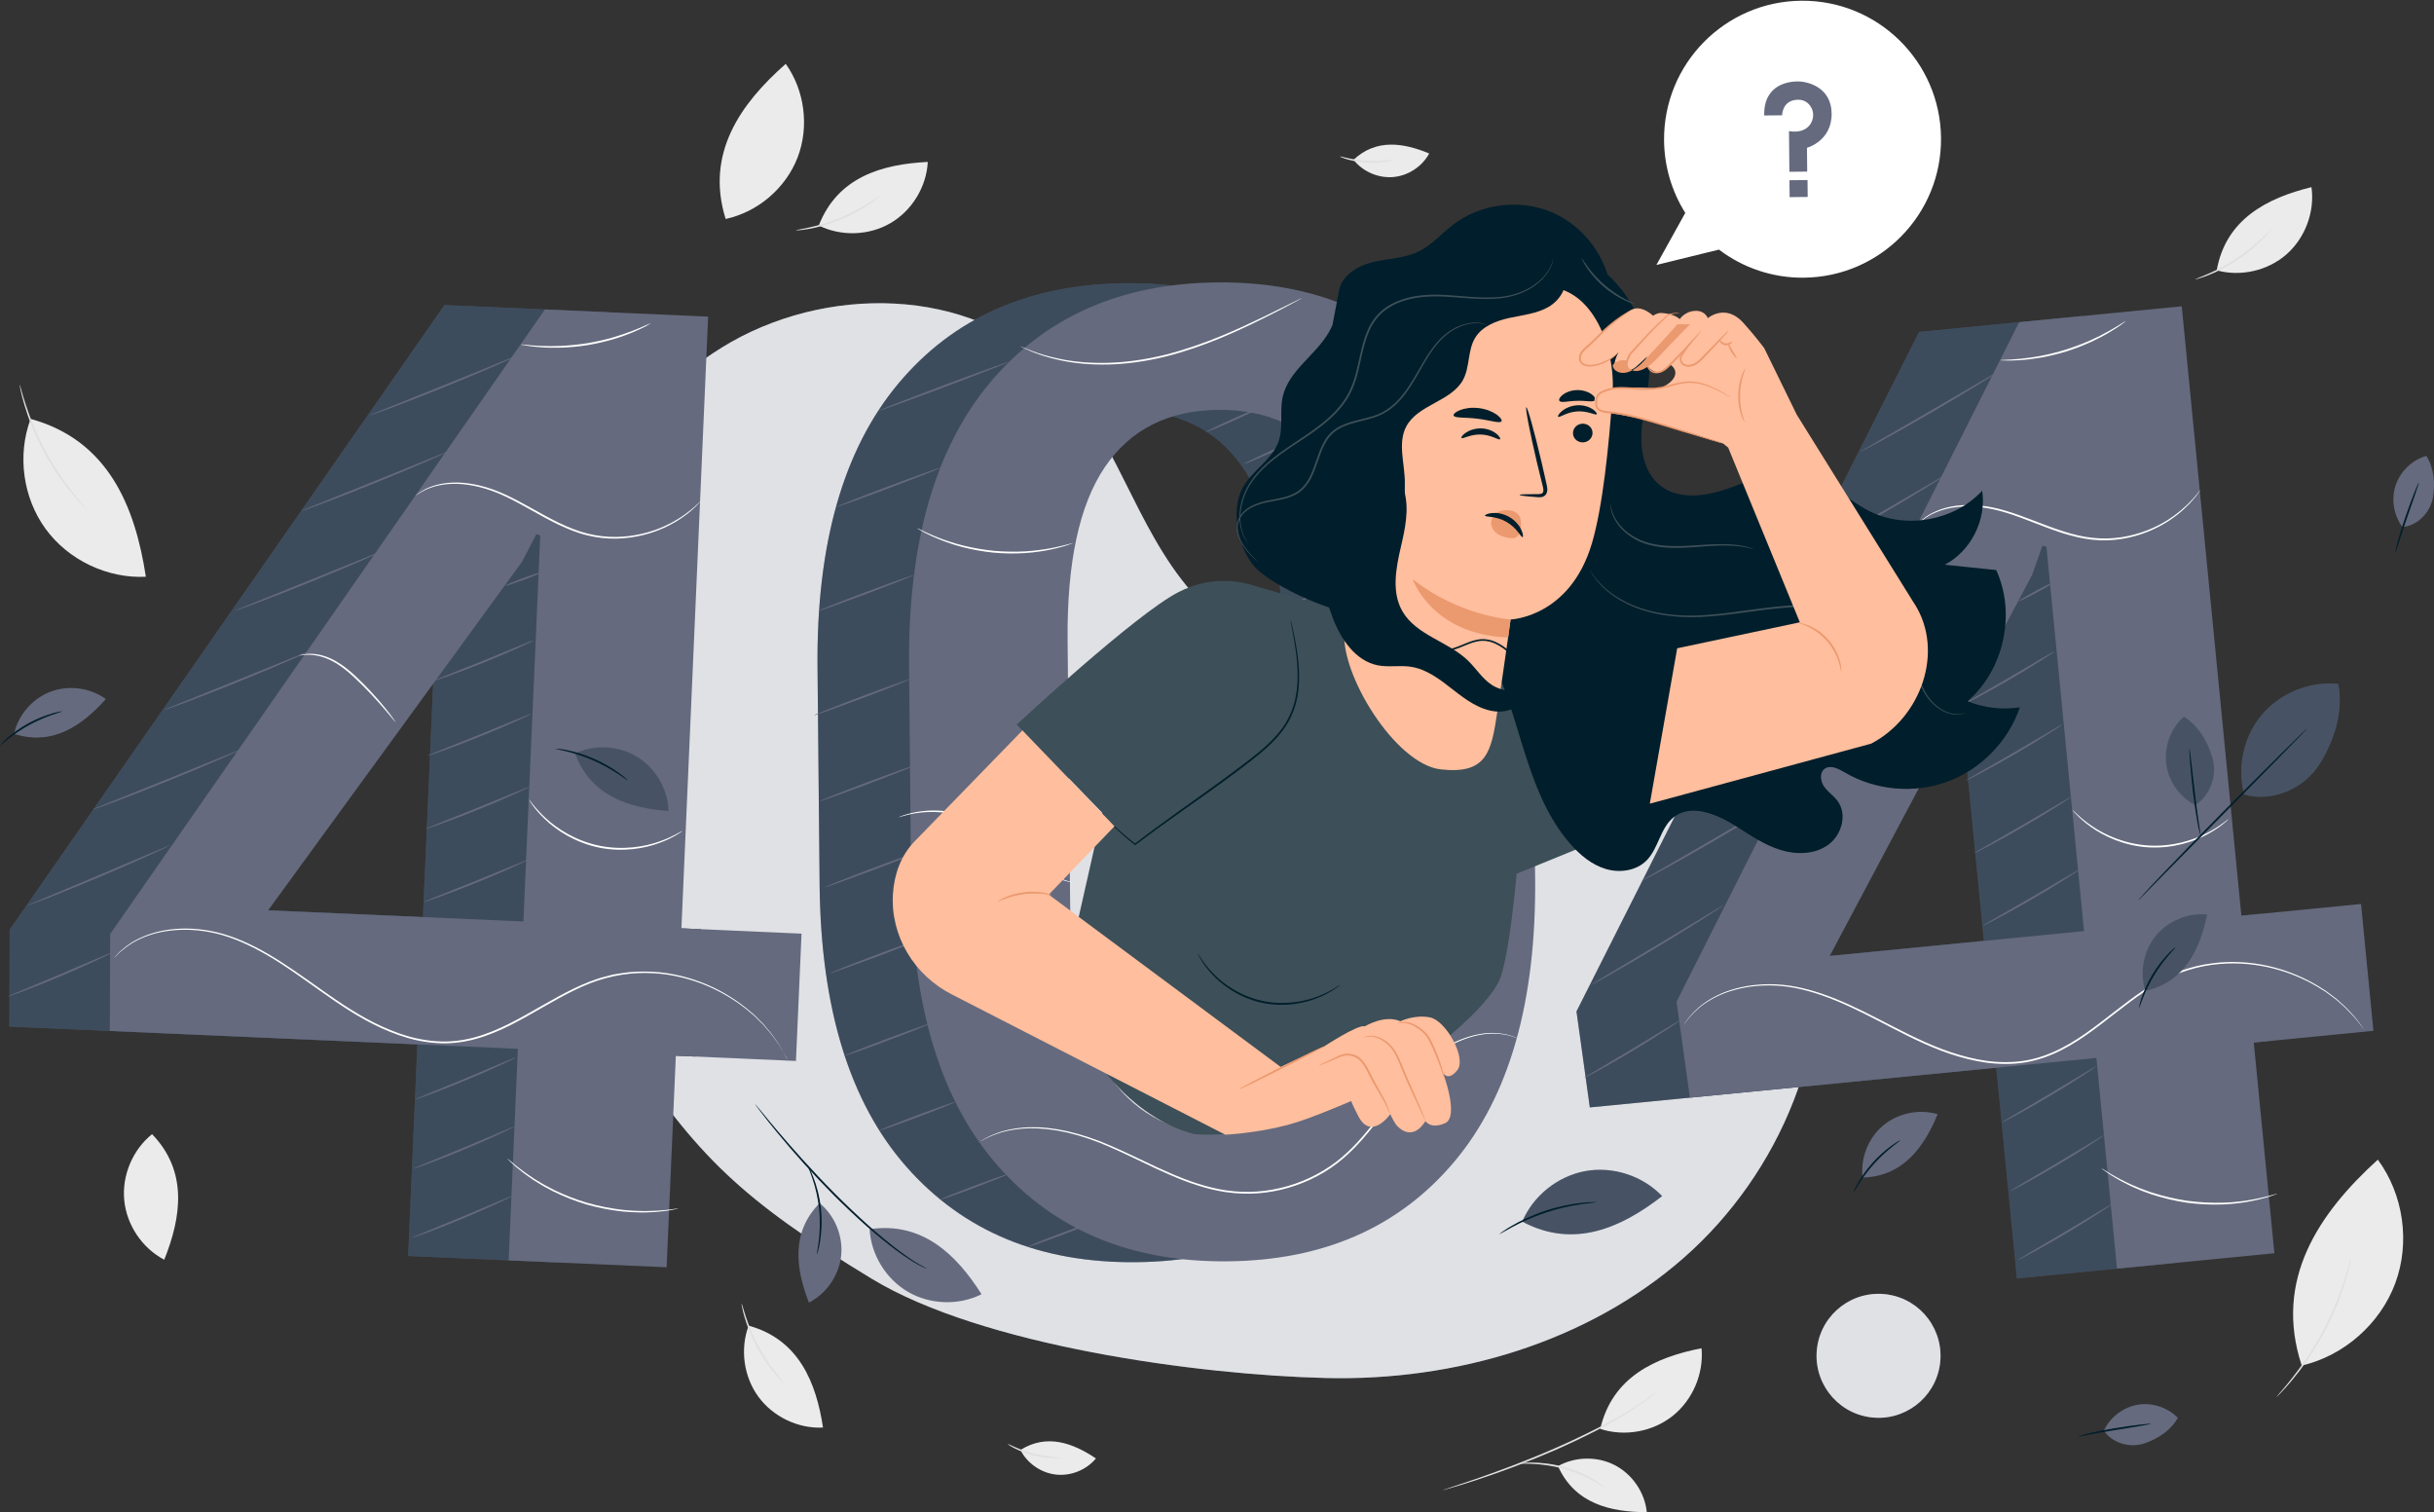 <?xml version="1.0" encoding="UTF-8"?>
<svg id="Layer_2" data-name="Layer 2" xmlns="http://www.w3.org/2000/svg" xmlns:xlink="http://www.w3.org/1999/xlink" viewBox="0 0 536 333">
  <rect x="0" y="0" width="536" height="333" fill="#333333" stroke="none"/>
  <defs>
    <style>
      .cls-1 {
        opacity: .8;
      }

      .cls-1, .cls-2, .cls-3, .cls-4, .cls-5, .cls-6, .cls-7, .cls-8, .cls-9, .cls-10, .cls-11, .cls-12 {
        stroke-width: 0px;
      }

      .cls-1, .cls-5 {
        fill: #fff;
      }

      .cls-1, .cls-6, .cls-9 {
        isolation: isolate;
      }

      .cls-2, .cls-6, .cls-9 {
        fill: #001e2b;
      }

      .cls-3 {
        fill: #e0e0e0;
      }

      .cls-4 {
        fill: none;
      }

      .cls-6 {
        opacity: .4;
      }

      .cls-7 {
        fill: #3d4f58;
      }

      .cls-13 {
        clip-path: url(#clippath);
      }

      .cls-8 {
        fill: #ebebeb;
      }

      .cls-9 {
        opacity: .3;
      }

      .cls-10 {
        fill: #ffbe9d;
      }

      .cls-11 {
        fill: #eb996e;
      }

      .cls-12 {
        fill: #656a7e;
      }
    </style>
    <clipPath id="clippath">
      <rect class="cls-4" width="536" height="333"/>
    </clipPath>
  </defs>
  <g id="Layer_1-2" data-name="Layer 1">
    <g class="cls-13">
      <path class="cls-8" d="M343.09,322.86c3.79-2.13,8.66-2.21,12.52-.21s6.6,6.02,7.04,10.35c-7.99,0-15.86-1.86-19.56-10.14h0ZM352.41,314.67c5.35,1.75,11.54.63,15.94-2.87,4.4-3.51,6.87-9.3,6.35-14.9-10.15,1.99-19.68,6.32-22.3,17.77Z"/>
      <path class="cls-3" d="M317.62,328.19s.17-.08.5-.2c.37-.13.85-.29,1.46-.49,1.79-.58,3.58-1.18,5.36-1.8,4.51-1.56,10.71-3.82,17.38-6.73,3.13-1.37,6.23-2.83,9.28-4.38,2.8-1.45,5.29-2.83,7.32-4.08,2.02-1.27,3.62-2.34,4.64-3.2,1.04-.82,1.56-1.36,1.59-1.32,0,0-.11.14-.36.39-.25.25-.6.63-1.13,1.05-1.01.89-2.6,2.01-4.6,3.32-2.02,1.28-4.49,2.7-7.3,4.16-3.05,1.57-6.15,3.04-9.29,4.42-5.71,2.48-11.54,4.69-17.45,6.63-2.27.75-4.12,1.31-5.4,1.67-.61.17-1.1.31-1.48.42-.33.1-.52.14-.52.13h0Z"/>
      <path class="cls-3" d="M353.36,327.51c-.04.06-.96-.58-2.56-1.45-2.08-1.12-4.27-2-6.54-2.63-2.28-.62-4.61-.98-6.97-1.07-1.81-.07-2.93.02-2.94-.06,0-.03.28-.07.78-.13.51-.06,1.25-.1,2.16-.1,1.83,0,4.37.23,7.07.96,2.7.74,5.01,1.84,6.58,2.77.78.47,1.4.88,1.81,1.19.42.31.63.48.62.51h0Z"/>
      <path class="cls-8" d="M164.86,291.93c-1.92,5.14-1.1,11.21,2.14,15.64,3.24,4.43,8.77,7.08,14.24,6.8-1.51-9.96-5.35-19.42-16.38-22.44h0Z"/>
      <path class="cls-3" d="M163.3,287.04c.06-.02.34,1.09.91,2.83.75,2.26,1.69,4.45,2.81,6.55,1.13,2.09,2.44,4.09,3.9,5.97,1.13,1.44,1.9,2.28,1.84,2.33-.02.02-.23-.17-.6-.53-.37-.36-.88-.91-1.47-1.61-1.2-1.4-2.71-3.47-4.04-5.96-1.14-2.12-2.05-4.35-2.72-6.66-.21-.7-.38-1.41-.52-2.12-.1-.5-.14-.78-.11-.79Z"/>
      <path class="cls-8" d="M6.74,92.25c-2.98,7.95-1.7,17.37,3.31,24.23,5.01,6.86,13.59,10.95,22.07,10.53-2.35-15.43-8.28-30.08-25.37-34.76Z"/>
      <path class="cls-3" d="M4.32,84.68s.16.41.37,1.18c.2.77.53,1.87.97,3.22,1.14,3.51,2.59,6.92,4.33,10.18,1.75,3.25,3.79,6.35,6.09,9.24.69.88,1.41,1.74,2.14,2.59.52.6.8.94.77.96-.02.02-.34-.28-.89-.85-.56-.56-1.34-1.42-2.26-2.51-1.84-2.18-4.15-5.39-6.22-9.23-2.06-3.85-3.44-7.56-4.24-10.29-.4-1.37-.69-2.49-.85-3.27-.16-.78-.24-1.21-.21-1.22Z"/>
      <path class="cls-8" d="M33.48,249.76c-4.27,3.44-6.65,9.09-6.12,14.55.53,5.46,3.95,10.55,8.81,13.1,3.75-9.35,5.27-19.44-2.69-27.66Z"/>
      <path class="cls-8" d="M180.31,49.66c4.91,2.44,11.04,2.24,15.78-.52,4.74-2.76,7.94-8,8.22-13.48-10.07.49-19.86,3.33-24,14h0Z"/>
      <path class="cls-3" d="M175.29,50.71c0-.07,1.12-.22,2.9-.62,2.32-.51,4.6-1.22,6.8-2.12,2.2-.91,4.32-2,6.34-3.27,1.55-.97,2.46-1.65,2.5-1.6.02.02-.19.21-.59.55-.4.33-.99.78-1.75,1.3-1.52,1.04-3.74,2.33-6.34,3.41-2.61,1.07-5.09,1.71-6.91,2.03-.91.16-1.65.26-2.16.3-.51.05-.79.06-.8.03h0Z"/>
      <path class="cls-8" d="M159.8,48.22c7.07-1.52,13.22-6.77,15.83-13.51,2.61-6.74,1.6-14.77-2.6-20.65-9.97,8.78-17.74,19.76-13.23,34.16h0Z"/>
      <path class="cls-8" d="M224.71,319.3c1.49,2.94,4.53,5.05,7.81,5.42,3.28.37,6.71-1.01,8.82-3.55-5.03-3.38-10.79-5.53-16.62-1.87h0Z"/>
      <path class="cls-3" d="M221.91,318c.06-.12,2.45,1.27,5.7,2.09,3.24.85,6,.78,6,.9,0,.05-.68.14-1.8.1-1.12-.02-2.65-.19-4.3-.61-1.41-.36-2.77-.88-4.07-1.53-.99-.51-1.55-.91-1.53-.96h0Z"/>
      <path class="cls-8" d="M298.06,35.18c2.03,2.6,5.42,4.08,8.71,3.81,3.29-.27,6.39-2.29,7.96-5.19-5.59-2.33-11.65-3.33-16.67,1.39Z"/>
      <path class="cls-3" d="M295.06,34.46c.04-.13,2.64.78,5.99.95,3.35.21,6.04-.4,6.06-.27,0,.05-.64.26-1.74.45-1.1.19-2.64.33-4.34.23-1.45-.08-2.89-.32-4.29-.71-1.07-.32-1.69-.6-1.68-.65h0Z"/>
      <path class="cls-8" d="M488.15,59.53c5.29,1.46,11.26.09,15.38-3.53,4.11-3.62,6.25-9.37,5.49-14.79-9.79,2.4-18.86,7.06-20.87,18.32Z"/>
      <path class="cls-3" d="M483.41,61.52c-.02-.06,1.05-.44,2.73-1.16,2.18-.95,4.28-2.08,6.27-3.39,1.99-1.32,3.86-2.8,5.59-4.42,1.33-1.25,2.1-2.09,2.14-2.05.02.02-.15.25-.48.65-.32.4-.82.96-1.47,1.61-1.69,1.71-3.56,3.24-5.57,4.56-2.36,1.54-4.67,2.65-6.39,3.31-.68.27-1.36.5-2.06.71-.49.14-.77.21-.78.18h0Z"/>
      <path class="cls-8" d="M506.87,300.71c9.29-2.14,17.3-9.2,20.61-18.15,3.31-8.94,1.81-19.51-3.85-27.19-12.98,11.79-22.99,26.44-16.76,45.34Z"/>
      <path class="cls-3" d="M501.28,307.68s.29-.4.88-1.08c.83-.94,1.63-1.91,2.41-2.9,1.16-1.46,2.26-2.97,3.31-4.51,1.27-1.9,2.45-3.86,3.54-5.86,1.07-2.02,2.05-4.08,2.93-6.19.71-1.72,1.36-3.47,1.93-5.25.39-1.2.75-2.4,1.08-3.62.24-.86.38-1.34.4-1.33.03,0-.06.49-.25,1.37-.18.88-.51,2.13-.96,3.66s-1.08,3.34-1.86,5.31c-.87,2.13-1.84,4.21-2.92,6.23-1.1,2.02-2.29,3.98-3.58,5.88-1.21,1.74-2.37,3.26-3.39,4.48-1.03,1.23-1.89,2.19-2.52,2.83-.61.64-.97.98-.99.96h0Z"/>
      <path class="cls-12" d="M399.45,200.94c-5-27.9-28.94-52.25-57.18-54.55-15.39-1.25-30.86,3.6-46.18,1.75-12.86-1.55-25.07-7.99-33.61-17.73-12.64-14.4-16.95-34.89-30.34-48.6-18.47-18.9-50.7-19.2-73.17-5.29-22.47,13.9-36.06,39-42.28,64.67l-.25,7.81c-1.35,26.64,5.65,57.6,21.11,81.34,15.66,24.06,25.95,33.99,54.48,51.29,24.23,14.69,71.67,21.14,100,21.83,28.33.68,57.42-7.76,78.73-26.45,21.29-18.67,33.69-48.17,28.69-76.06h0Z"/>
      <path class="cls-1" d="M399.45,200.94c-5-27.9-28.94-52.25-57.18-54.55-15.39-1.25-30.86,3.6-46.18,1.75-12.86-1.55-25.07-7.99-33.61-17.73-12.64-14.4-16.95-34.89-30.34-48.6-18.47-18.9-50.7-19.2-73.17-5.29-22.47,13.9-36.06,39-42.28,64.67l-.25,7.81c-1.35,26.64,5.65,57.6,21.11,81.34,15.66,24.06,25.95,33.99,54.48,51.29,24.23,14.69,71.67,21.14,100,21.83,28.33.68,57.42-7.76,78.73-26.45,21.29-18.67,33.69-48.17,28.69-76.06h0Z"/>
      <path class="cls-12" d="M427.19,300.53c1.08-7.46-4.09-14.39-11.55-15.47-7.46-1.08-14.39,4.09-15.47,11.55-1.08,7.46,4.09,14.39,11.55,15.47,7.46,1.08,14.38-4.09,15.47-11.55Z"/>
      <path class="cls-1" d="M427.19,300.53c1.08-7.46-4.09-14.39-11.55-15.47-7.46-1.08-14.39,4.09-15.47,11.55-1.08,7.46,4.09,14.39,11.55,15.47,7.46,1.08,14.38-4.09,15.47-11.55Z"/>
      <path class="cls-12" d="M317.91,193.54c.26,27.24-5.68,48.07-17.82,62.49-12.14,14.42-28.77,21.72-49.87,21.92-21.21.21-38.06-6.78-50.57-20.96-12.51-14.17-18.89-34.88-19.16-62.14l-.46-47.92c-.26-27.15,5.68-47.98,17.82-62.49,12.14-14.5,28.81-21.86,50.01-22.07,21.1-.21,37.92,6.83,50.43,21.11,12.51,14.28,18.9,34.98,19.16,62.13l.46,47.93h0ZM282.44,140.6c-.17-17.16-3.17-29.83-9-38.02-5.83-8.19-14.27-12.23-25.3-12.12-11.03.1-19.36,4.31-24.99,12.61-5.63,8.3-8.36,21.03-8.2,38.18l.56,58.23c.17,17.26,3.19,30,9.07,38.24,5.88,8.24,14.34,12.3,25.38,12.19,11.03-.1,19.34-4.3,24.92-12.61,5.58-8.3,8.28-21.12,8.12-38.47l-.57-58.23h0Z"/>
      <path class="cls-6" d="M317.91,193.54c.26,27.24-5.68,48.07-17.82,62.49-12.14,14.42-28.77,21.72-49.87,21.92-21.21.21-38.06-6.78-50.57-20.96-12.51-14.17-18.89-34.88-19.16-62.14l-.46-47.92c-.26-27.15,5.68-47.98,17.82-62.49,12.14-14.5,28.81-21.86,50.01-22.07,21.1-.21,37.92,6.83,50.43,21.11,12.51,14.28,18.9,34.98,19.16,62.13l.46,47.93h0ZM282.44,140.6c-.17-17.16-3.17-29.83-9-38.02-5.83-8.19-14.27-12.23-25.3-12.12-11.03.1-19.36,4.31-24.99,12.61-5.63,8.3-8.36,21.03-8.2,38.18l.56,58.23c.17,17.26,3.19,30,9.07,38.24,5.88,8.24,14.34,12.3,25.38,12.19,11.03-.1,19.34-4.3,24.92-12.61,5.58-8.3,8.28-21.12,8.12-38.47l-.57-58.23h0Z"/>
      <path class="cls-12" d="M338.06,193.35c.26,27.24-5.68,48.07-17.82,62.49-12.14,14.42-28.77,21.72-49.87,21.92-21.21.21-38.06-6.78-50.57-20.96-12.51-14.17-18.9-34.88-19.16-62.14l-.45-47.91c-.26-27.15,5.68-47.98,17.82-62.49,12.14-14.5,28.81-21.86,50.01-22.07,21.1-.21,37.92,6.83,50.42,21.11,12.51,14.28,18.9,34.98,19.16,62.13l.45,47.92h0ZM302.59,140.4c-.17-17.16-3.17-29.83-9-38.02-5.83-8.19-14.27-12.23-25.3-12.12-11.03.1-19.36,4.31-24.99,12.61-5.62,8.3-8.36,21.03-8.2,38.18l.56,58.23c.17,17.26,3.19,30,9.07,38.24,5.88,8.24,14.34,12.3,25.37,12.19,11.03-.1,19.34-4.3,24.92-12.6,5.58-8.3,8.29-21.12,8.12-38.47l-.57-58.23h0Z"/>
      <path class="cls-12" d="M200.33,149.6c.04.1-4.64,1.96-10.44,4.15-5.82,2.18-10.55,3.87-10.6,3.76-.04-.1,4.64-1.96,10.45-4.15,5.81-2.18,10.55-3.87,10.59-3.76ZM201.49,168.54c.04.1-4.64,1.96-10.44,4.15-5.82,2.18-10.55,3.87-10.6,3.76-.04-.1,4.64-1.96,10.45-4.15,5.8-2.18,10.55-3.87,10.59-3.76ZM202.66,187.47c.04.1-4.64,1.96-10.44,4.15-5.82,2.18-10.55,3.87-10.6,3.76-.04-.1,4.64-1.96,10.45-4.15,5.8-2.18,10.55-3.87,10.59-3.76ZM203.82,206.41c.04.1-4.64,1.96-10.44,4.15-5.82,2.18-10.55,3.87-10.6,3.76-.04-.1,4.64-1.96,10.45-4.15,5.8-2.18,10.55-3.87,10.59-3.76ZM204.98,225.35s-.24.15-.73.36c-.48.21-1.17.49-2.02.83-2.24.89-4.49,1.76-6.75,2.6-2.26.86-4.52,1.68-6.8,2.49-.87.31-1.58.55-2.07.71-.49.16-.77.24-.78.21,0-.02.25-.15.73-.36.48-.21,1.17-.49,2.03-.83,2.24-.89,4.49-1.76,6.75-2.6,2.25-.85,4.52-1.68,6.79-2.49.87-.31,1.58-.55,2.07-.71.5-.16.77-.24.79-.21ZM210.38,242.67c.02.05-.89.45-2.4,1.05-1.95.78-3.92,1.54-5.89,2.28-2.31.87-4.41,1.63-5.93,2.16-1.53.53-2.48.84-2.5.78-.02-.06.89-.45,2.4-1.05,1.95-.78,3.92-1.54,5.89-2.28,2.3-.87,4.4-1.63,5.93-2.16,1.53-.54,2.48-.84,2.5-.78h0ZM221.96,258.56c.02.06-.79.41-2.13.96-3.48,1.39-6.99,2.71-10.52,3.96-1.36.47-2.21.74-2.23.68-.02-.05.79-.41,2.13-.96,3.48-1.39,6.99-2.71,10.52-3.96,1.36-.47,2.21-.74,2.23-.68h0ZM241.2,268.98c.02.06-.79.41-2.13.96-1.33.54-3.19,1.26-5.24,2.03-1.75.66-3.52,1.3-5.29,1.92-1.36.48-2.21.74-2.23.68s.79-.41,2.13-.96c1.33-.54,3.19-1.26,5.24-2.03,1.75-.66,3.52-1.3,5.29-1.92,1.36-.48,2.21-.74,2.23-.68ZM299.21,228.58c.05.1-5.96,2.9-13.41,6.26-7.45,3.36-13.54,5.98-13.59,5.88-.05-.1,5.96-2.9,13.41-6.26,7.46-3.36,13.54-5.99,13.58-5.88h0ZM303.15,212.35c.05.1-4.91,2.44-11.07,5.21-6.16,2.77-11.2,4.93-11.24,4.83-.05-.1,4.91-2.44,11.08-5.21,6.15-2.77,11.19-4.93,11.23-4.83ZM304.96,194.12c.05.1-4.91,2.44-11.07,5.21-6.16,2.77-11.2,4.93-11.24,4.83-.05-.1,4.91-2.44,11.08-5.21,6.16-2.77,11.19-4.93,11.24-4.83h0ZM306.77,175.9c.05.1-4.91,2.44-11.07,5.21-6.16,2.77-11.2,4.93-11.24,4.83-.05-.1,4.91-2.44,11.08-5.21,6.15-2.77,11.2-4.94,11.23-4.83ZM308.59,157.66c.05.1-4.91,2.44-11.07,5.21-6.16,2.77-11.2,4.93-11.24,4.83-.05-.1,4.91-2.44,11.08-5.21,6.15-2.77,11.19-4.93,11.23-4.83h0ZM304.96,141.43c.05.1-4.91,2.44-11.07,5.21-6.16,2.77-11.2,4.93-11.24,4.83-.05-.1,4.91-2.44,11.08-5.21,6.16-2.77,11.19-4.93,11.24-4.83h0ZM304.96,123.96c.05.1-4.91,2.44-11.07,5.21-6.16,2.77-11.2,4.93-11.24,4.83-.05-.1,4.91-2.44,11.08-5.21,6.16-2.77,11.19-4.93,11.24-4.83h0ZM303.15,107.51c.05.1-4.91,2.44-11.07,5.21-6.16,2.77-11.2,4.93-11.24,4.83-.05-.1,4.91-2.44,11.08-5.21,6.15-2.77,11.19-4.93,11.23-4.83ZM287.52,96.05c.05.1-2.95,1.55-6.7,3.24-3.75,1.69-6.83,2.97-6.87,2.86-.05-.1,2.95-1.55,6.7-3.24,3.74-1.69,6.82-2.97,6.87-2.86ZM279.16,89.02c.05.1-2.95,1.55-6.7,3.24-3.75,1.69-6.83,2.97-6.87,2.86-.05-.1,2.95-1.55,6.7-3.24,3.74-1.68,6.82-2.97,6.87-2.86ZM201.22,126.64c.04.1-4.64,1.96-10.44,4.15-5.82,2.18-10.56,3.87-10.6,3.76-.04-.11,4.64-1.96,10.45-4.15,5.81-2.18,10.55-3.86,10.59-3.76ZM207.05,103.03c.04.1-5.03,2.11-11.33,4.48-6.3,2.37-11.43,4.2-11.47,4.09-.04-.1,5.03-2.11,11.33-4.48,6.3-2.37,11.43-4.2,11.47-4.09ZM222.26,79.65c.04.1-6.39,2.62-14.37,5.62-7.98,3-14.47,5.34-14.51,5.23-.04-.1,6.39-2.62,14.37-5.62,7.97-2.99,14.47-5.33,14.51-5.23h0Z"/>
      <path class="cls-5" d="M334.65,228.84s-.12-.03-.33-.11c-.23-.09-.55-.21-.95-.37-.42-.16-.97-.27-1.6-.45-.65-.09-1.39-.27-2.24-.27-3.38-.22-8.44,1.01-13.34,4.68-2.48,1.77-4.8,4.2-7.07,6.99-2.27,2.78-4.49,5.92-7.02,9.09-2.52,3.16-5.43,6.36-9.11,8.84-3.66,2.48-7.99,4.28-12.61,5.11-4.63.86-9.3.61-13.6-.45-4.31-1.04-8.24-2.73-11.92-4.42-3.67-1.7-7.1-3.44-10.4-4.87-3.28-1.46-6.46-2.51-9.43-3.21-2.98-.68-5.73-.97-8.15-.94-2.07.02-4.13.3-6.13.83-1.63.5-2.86,1.01-3.65,1.43-.39.21-.68.37-.9.48-.21.1-.31.16-.32.15,0,0,.1-.07.29-.19.21-.13.51-.29.89-.51.78-.44,2.01-.99,3.64-1.51,2.01-.57,4.08-.87,6.17-.91,2.44-.06,5.22.22,8.22.89,2.99.69,6.2,1.73,9.5,3.18,3.32,1.42,6.75,3.15,10.42,4.84,3.67,1.68,7.58,3.36,11.85,4.38,4.25,1.05,8.86,1.28,13.43.44,4.57-.82,8.84-2.6,12.46-5.04,3.65-2.44,6.53-5.6,9.05-8.74,2.52-3.15,4.76-6.28,7.05-9.07,2.29-2.79,4.64-5.23,7.16-7,4.96-3.67,10.1-4.88,13.51-4.61.86.02,1.61.21,2.26.31.63.19,1.18.32,1.6.49.4.17.71.31.94.41.2.1.31.15.3.16h0ZM339.64,176.02s-.56.12-1.54.44c-.97.33-2.33.97-3.82,2.04-1.51,1.05-3.15,2.52-5.07,4.04-2.11,1.64-4.39,3.04-6.8,4.19-5.13,2.47-10.28,3.43-13.97,3.61-.93.08-1.77.05-2.5.06-.73-.03-1.37-.04-1.89-.08l-1.19-.12c-.27-.03-.41-.05-.41-.07s.14-.02.42-.02c.32,0,.71.02,1.19.04.54,0,1.16,0,1.88.02.73-.04,1.57-.03,2.48-.13,3.66-.25,8.74-1.25,13.82-3.7,2.38-1.13,4.64-2.51,6.74-4.12,1.92-1.5,3.59-2.95,5.14-3.99,1.54-1.05,2.94-1.67,3.94-1.95.51-.13.89-.22,1.17-.25.24-.02.39-.04.39-.02h0ZM236.28,194.35s-.15,0-.43-.06c-.28-.06-.71-.13-1.23-.28-1.48-.44-2.91-1.07-4.24-1.86-1.69-.99-3.56-2.4-5.54-4.04-1.99-1.64-4.11-3.52-6.54-5.2-2.44-1.67-5.02-2.86-7.51-3.44-2.2-.55-4.47-.76-6.73-.64-1.93.1-3.48.42-4.52.69-1.05.27-1.62.48-1.64.44,0-.02.13-.07.4-.18.27-.1.66-.26,1.19-.41,1.48-.44,3.01-.72,4.55-.83,2.3-.16,4.6.02,6.84.56,2.54.57,5.18,1.78,7.65,3.47,2.46,1.7,4.58,3.6,6.55,5.25,1.96,1.66,3.79,3.09,5.44,4.09,1.3.8,2.69,1.46,4.14,1.95,1.04.32,1.62.46,1.61.5h0ZM236.43,119.55s-.46.2-1.32.48c-.43.15-.96.32-1.58.47-.62.16-1.33.36-2.12.51-.79.17-1.66.34-2.61.46-.94.16-1.95.23-3.02.32-2.32.15-4.65.12-6.96-.09-2.31-.23-4.61-.64-6.86-1.22-1.03-.29-2.02-.55-2.91-.89-.84-.28-1.66-.59-2.48-.93-.76-.29-1.41-.62-1.99-.89-.5-.23-.99-.48-1.46-.75-.79-.44-1.22-.7-1.2-.72.02-.02.47.18,1.28.58.4.21.89.44,1.49.69.59.25,1.24.57,2,.84.75.29,1.57.61,2.48.88.89.32,1.88.56,2.9.84,2.24.55,4.51.94,6.8,1.17,2.45.22,4.78.22,6.9.12,1.06-.09,2.07-.14,3-.29.94-.1,1.8-.26,2.6-.4.8-.13,1.49-.31,2.12-.45.62-.13,1.16-.28,1.59-.39.88-.23,1.37-.35,1.38-.32h0ZM335.15,119.35s-.13-.05-.34-.16c-.31-.17-.61-.35-.92-.53-.48-.29-.97-.56-1.47-.8-.58-.29-1.23-.66-2-.94-.38-.16-.78-.32-1.19-.49-.41-.17-.86-.29-1.32-.45-.9-.33-1.91-.56-2.96-.84-2.3-.5-4.64-.78-6.99-.82-2.5,0-4.87.28-7,.7-1.05.25-2.07.47-2.98.78-.46.15-.91.27-1.33.43-.41.17-.82.32-1.2.47-.77.28-1.42.63-2.02.91-.59.27-1.08.54-1.48.78-.36.21-.67.37-.93.51-.21.11-.33.17-.34.16s.1-.09.29-.23c.25-.16.54-.35.89-.58.39-.25.87-.55,1.45-.85.59-.29,1.23-.67,2.01-.97.39-.16.78-.32,1.2-.5s.87-.3,1.34-.46c.92-.34,1.94-.56,3-.83,2.33-.49,4.7-.73,7.08-.74,2.53.04,4.93.38,7.07.86,1.06.29,2.07.53,2.98.88.46.17.91.3,1.32.48.41.18.81.36,1.19.52.77.31,1.42.7,1.99,1,.59.3,1.06.6,1.44.87.35.24.64.43.88.6.22.14.32.22.31.23h0ZM286.78,65.6s-.19.13-.57.34c-.42.23-.97.53-1.68.91-2.06,1.11-4.15,2.18-6.24,3.22-5.3,2.62-12.76,6.2-21.57,8.44-4.41,1.08-8.72,1.67-12.65,1.76-3.93.09-7.48-.27-10.39-.89-2.91-.62-5.2-1.4-6.73-2.06-.77-.3-1.34-.62-1.74-.79-.4-.19-.59-.3-.59-.31,0-.02.22.07.62.24.41.16.98.45,1.76.72,1.54.61,3.82,1.35,6.72,1.92,2.9.58,6.42.91,10.33.8,3.9-.11,8.18-.7,12.56-1.78,8.76-2.22,16.2-5.75,21.54-8.3,2.63-1.3,4.77-2.35,6.29-3.1.72-.35,1.29-.63,1.72-.84.39-.18.61-.28.62-.26h0Z"/>
      <path class="cls-12" d="M127.93,203.48l26.45,1.15-1.23,28.04-26.45-1.15-2.03,46.59-34.79-1.52,2.03-46.59-89.85-3.93.07-21.35L97.87,67.18l35.94,1.57-5.88,134.72h0ZM36.93,199.5l56.21,2.45,3.71-84.97-.85-.32-3.14,6.05-55.93,76.79h0Z"/>
      <path class="cls-6" d="M127.93,203.48l26.45,1.15-1.23,28.04-26.45-1.15-2.03,46.59-34.79-1.52,2.03-46.59-89.85-3.93.07-21.35L97.87,67.18l35.94,1.57-5.88,134.72h0ZM36.93,199.5l56.21,2.45,3.71-84.97-.85-.32-3.14,6.05-55.93,76.79h0Z"/>
      <path class="cls-12" d="M150.06,204.44l26.45,1.16-1.23,28.04-26.45-1.16-2.03,46.59-34.79-1.52,2.03-46.59-89.85-3.93.07-21.35L120,68.15l35.94,1.57-5.88,134.72h0ZM59.05,200.47l56.21,2.45,3.71-84.97-.85-.32-3.14,6.05-55.93,76.79h0Z"/>
      <path class="cls-12" d="M24.7,209.74s-.29.2-.85.48-1.39.68-2.41,1.16c-2.66,1.24-5.34,2.43-8.05,3.57-2.7,1.15-5.43,2.24-8.17,3.28-.83.32-1.67.62-2.51.92-.59.21-.93.31-.94.28,0-.02.3-.18.89-.43.66-.28,1.48-.62,2.46-1.04,2.16-.9,4.99-2.08,8.12-3.4,3.12-1.33,5.93-2.54,8.09-3.46l2.45-1.04c.59-.25.92-.36.93-.34h0ZM37.59,186.05s-.41.24-1.19.63c-.78.38-1.92.91-3.32,1.56-2.82,1.29-6.74,3.01-11.1,4.85-4.36,1.84-8.32,3.46-11.21,4.58-1.14.45-2.28.88-3.43,1.3-.82.29-1.27.44-1.28.42,0-.02.43-.23,1.23-.56.86-.36,2-.84,3.38-1.43,2.92-1.23,6.83-2.87,11.16-4.69,4.32-1.84,8.23-3.5,11.14-4.73,1.38-.59,2.52-1.07,3.38-1.43.81-.36,1.25-.53,1.27-.5ZM53.31,164.92s-.44.25-1.25.63c-.81.38-2,.92-3.47,1.56-2.94,1.29-7.04,3.01-11.58,4.85-3.88,1.58-7.78,3.11-11.69,4.58-1.5.56-2.73,1.01-3.58,1.3-.85.29-1.32.44-1.34.41,0-.02.44-.23,1.28-.56.89-.36,2.09-.84,3.53-1.42,3.04-1.23,7.13-2.87,11.65-4.69,4.51-1.84,8.59-3.5,11.62-4.73l3.52-1.43c.83-.35,1.3-.52,1.31-.49h0ZM116.28,189.33s-.29.19-.86.47c-.56.28-1.39.66-2.41,1.12-2.04.93-4.89,2.15-8.06,3.44-2.71,1.1-5.44,2.14-8.18,3.14-1.05.38-1.91.68-2.51.87-.59.2-.93.29-.94.26,0-.02.31-.17.89-.41.66-.27,1.49-.6,2.46-1,2.17-.86,5-2,8.14-3.25,3.12-1.28,5.95-2.44,8.1-3.32.98-.4,1.8-.73,2.46-1,.58-.23.91-.35.93-.32ZM113.72,232.79s-.29.19-.83.47c-.77.38-1.55.76-2.33,1.12-2.58,1.2-5.19,2.34-7.82,3.43-2.63,1.1-5.27,2.14-7.94,3.14-1.02.38-1.86.68-2.44.88-.58.2-.9.29-.92.27,0-.02.29-.17.86-.41.64-.27,1.44-.6,2.39-1,2.1-.87,4.85-2,7.89-3.25,3.02-1.28,5.76-2.44,7.86-3.32.94-.4,1.74-.73,2.39-1,.57-.23.89-.35.89-.32ZM113.35,248.04s-.29.19-.83.47-1.35.66-2.33,1.12c-2.58,1.2-5.19,2.34-7.82,3.43-2.63,1.1-5.27,2.14-7.94,3.14-1.02.38-1.86.68-2.44.88-.58.2-.9.29-.92.27,0-.02.29-.17.86-.41.64-.27,1.44-.6,2.39-1,2.1-.87,4.85-2,7.89-3.25,3.02-1.28,5.76-2.44,7.86-3.32.94-.4,1.74-.73,2.39-1,.56-.24.89-.35.89-.32h0ZM112.99,263.27s-.29.19-.83.47c-.77.38-1.55.76-2.33,1.12-2.58,1.2-5.19,2.34-7.82,3.43-2.63,1.1-5.27,2.14-7.94,3.14-1.02.38-1.86.68-2.44.88-.58.2-.9.29-.92.27,0-.02.29-.17.85-.41.64-.27,1.44-.6,2.39-1,2.11-.87,4.85-2,7.89-3.25,3.02-1.28,5.76-2.44,7.86-3.32.94-.39,1.74-.73,2.39-1,.56-.23.88-.35.89-.32h0ZM116.7,173.22s-.29.19-.86.47c-.56.28-1.39.66-2.41,1.12-2.67,1.2-5.35,2.35-8.06,3.44-2.71,1.1-5.44,2.14-8.18,3.14-1.05.38-1.92.68-2.51.87-.59.2-.93.29-.94.26,0-.02.31-.18.89-.41.66-.27,1.49-.6,2.46-1,2.17-.86,5-2,8.14-3.25,3.12-1.28,5.95-2.44,8.1-3.32.98-.4,1.8-.73,2.46-1,.58-.23.91-.34.93-.32h0ZM117.1,157.13s-.29.19-.86.47c-.56.28-1.39.66-2.41,1.12-2.04.93-4.89,2.15-8.06,3.44-2.71,1.1-5.44,2.14-8.18,3.14-1.05.38-1.92.68-2.51.87-.59.2-.93.29-.94.26,0-.02.31-.17.89-.41.66-.27,1.49-.6,2.46-1,2.17-.86,5-2,8.14-3.25,3.12-1.28,5.95-2.44,8.1-3.32.98-.4,1.8-.73,2.46-1,.58-.23.91-.34.93-.32h0ZM117.52,141.03s-.28.18-.82.44c-.54.26-1.32.62-2.29,1.07-2.54,1.14-5.1,2.24-7.68,3.28-2.58,1.05-5.18,2.04-7.8,2.98-.79.29-1.59.56-2.39.83-.57.18-.89.28-.89.24,0-.02.29-.17.84-.4.63-.25,1.42-.58,2.34-.95,2.07-.82,4.76-1.91,7.75-3.09,2.97-1.22,5.66-2.33,7.71-3.17.93-.37,1.71-.7,2.34-.95.56-.21.87-.32.89-.29h0ZM119.34,125.99c.04.1-1.73.86-3.96,1.69-2.23.82-4.07,1.41-4.11,1.31-.04-.1,1.73-.86,3.96-1.69,2.22-.83,4.07-1.42,4.11-1.31ZM68.99,143.01s-.44.25-1.25.63c-.82.38-2,.92-3.47,1.56-2.94,1.29-7.04,3.01-11.58,4.85-3.88,1.58-7.78,3.11-11.69,4.58-1.5.56-2.73,1.01-3.58,1.3-.85.29-1.32.44-1.34.41,0-.02.44-.23,1.28-.56.89-.36,2.09-.84,3.53-1.42,3.04-1.23,7.13-2.87,11.65-4.69,4.51-1.84,8.59-3.5,11.62-4.73l3.52-1.43c.84-.34,1.31-.51,1.31-.49h0ZM84.7,121.11s-.43.25-1.25.63c-.82.38-2,.92-3.47,1.56-2.94,1.29-7.04,3.01-11.58,4.85-3.88,1.58-7.78,3.11-11.69,4.58-1.5.56-2.73,1.01-3.58,1.3-.85.29-1.32.44-1.34.41,0-.02.44-.23,1.28-.56.89-.36,2.09-.84,3.53-1.42,3.04-1.23,7.13-2.87,11.65-4.69,4.51-1.83,8.59-3.5,11.62-4.73l3.52-1.43c.83-.35,1.3-.52,1.31-.49h0ZM99.2,99.19s-.43.25-1.25.63c-.82.38-2,.92-3.47,1.56-2.94,1.29-7.04,3.01-11.58,4.85-3.88,1.58-7.78,3.11-11.69,4.58-1.5.56-2.73,1-3.58,1.3-.85.29-1.32.44-1.34.41,0-.02.44-.23,1.28-.56.89-.36,2.09-.84,3.53-1.42,3.04-1.23,7.13-2.87,11.65-4.69,4.51-1.83,8.59-3.5,11.62-4.73l3.52-1.43c.84-.34,1.31-.51,1.31-.49h0ZM114.3,78.13s-.43.25-1.25.63-2,.92-3.47,1.56c-2.94,1.29-7.04,3.01-11.58,4.85-3.88,1.58-7.78,3.11-11.69,4.58-1.5.56-2.73,1-3.58,1.3-.85.29-1.32.44-1.34.41,0-.02.44-.23,1.28-.56.89-.36,2.09-.84,3.53-1.42,3.04-1.23,7.13-2.87,11.65-4.69l11.62-4.73,3.52-1.43c.83-.34,1.3-.51,1.31-.49h0Z"/>
      <path class="cls-5" d="M154.35,110.32s-.15.19-.46.52c-.31.33-.77.82-1.43,1.39-1.29,1.15-3.32,2.67-6.15,3.97-2.82,1.3-6.45,2.32-10.57,2.41-2.16.04-4.31-.2-6.4-.72-2.18-.51-4.34-1.4-6.47-2.41-4.26-2.07-8.04-4.52-11.73-6.22-3.67-1.74-7.29-2.6-10.36-2.71-3.08-.11-5.52.58-7.07,1.32-.77.38-1.35.71-1.72.98-.37.25-.58.38-.59.37,0,0,.18-.16.54-.43.35-.29.93-.65,1.69-1.06,1.54-.79,4.03-1.54,7.14-1.47,3.11.07,6.79.91,10.51,2.65,3.74,1.7,7.53,4.14,11.75,6.2,2.11,1,4.24,1.88,6.38,2.4,2.14.53,4.26.76,6.3.73,4.06-.07,7.66-1.04,10.45-2.29,2.22-.98,4.3-2.27,6.16-3.82.67-.54,1.15-1.01,1.48-1.32.33-.33.51-.49.52-.47h0ZM143.33,71.19s-.35.23-1,.59c-.66.36-1.64.82-2.87,1.35-1.23.53-2.73,1.07-4.43,1.58-1.7.5-3.6.95-5.62,1.29-2.02.32-3.96.49-5.74.56-1.77.05-3.37.02-4.7-.1-1.34-.1-2.41-.23-3.15-.36-.74-.13-1.14-.21-1.14-.24,0-.03.42,0,1.15.08.74.09,1.82.17,3.14.23,1.33.07,2.91.08,4.67,0,1.9-.1,3.8-.3,5.68-.59,1.88-.32,3.74-.73,5.58-1.25,1.68-.49,3.19-1,4.42-1.49.98-.38,1.95-.78,2.91-1.22.7-.3,1.08-.46,1.09-.43h0ZM87.16,159.07s-.27-.27-.71-.8c-.62-.74-1.25-1.48-1.88-2.22-1.6-1.86-3.89-4.38-6.62-6.93-1.37-1.27-2.76-2.38-4.15-3.2-1.39-.82-2.76-1.3-3.96-1.54-2.41-.48-3.92.07-3.93-.02,0-.01.09-.05.26-.1.17-.06.43-.12.78-.18.68-.12,1.7-.18,2.93.02,1.23.2,2.66.67,4.09,1.5,1.43.81,2.86,1.94,4.24,3.22,2.35,2.2,4.54,4.55,6.57,7.04.62.76,1.21,1.53,1.78,2.32.41.55.62.87.59.89h0ZM150.27,182.99s-.09.1-.31.24c-.21.14-.51.36-.94.6-.83.51-2.08,1.16-3.71,1.76-3.22,1.23-8.14,2.13-13.4,1.06-5.25-1.08-9.42-3.84-11.9-6.24-1.26-1.2-2.15-2.29-2.72-3.08-.29-.39-.48-.71-.62-.93-.14-.21-.21-.33-.19-.34.03-.02.34.41.94,1.16.85,1.06,1.78,2.05,2.79,2.97,2.5,2.32,6.63,4.99,11.78,6.05,5.15,1.05,10,.22,13.21-.93,1.28-.44,2.53-.99,3.73-1.63.86-.46,1.32-.74,1.35-.71h0ZM173.32,233.09s-.09-.12-.23-.36c-.15-.26-.36-.63-.62-1.09-.51-.99-1.43-2.34-2.71-4.01l-1.08-1.27c-.19-.22-.38-.45-.58-.68-.22-.21-.44-.43-.67-.66-.48-.47-.95-.93-1.42-1.4-.53-.44-1.09-.9-1.66-1.38-2.65-2.11-5.57-3.85-8.69-5.17-3.46-1.45-7.49-2.53-11.91-2.76-4.41-.25-9.16.43-13.79,2.22-4.63,1.82-9.1,4.57-13.83,7.23-2.37,1.33-4.82,2.63-7.43,3.68-2.6,1.06-5.38,1.88-8.27,2.17-2.89.33-5.78.06-8.54-.51-2.76-.59-5.38-1.56-7.86-2.68-4.97-2.26-9.32-5.25-13.38-8.13-4.07-2.89-7.9-5.67-11.72-7.9-3.81-2.22-7.6-3.93-11.26-4.81-3.65-.87-7.1-1.01-10.06-.66-2.97.32-5.44,1.17-7.31,2.11-1.9.93-3.12,2.03-3.98,2.73-.38.38-.68.68-.89.89-.2.2-.32.29-.32.29,0,0,.09-.11.28-.32.2-.22.49-.53.86-.93.84-.73,2.06-1.86,3.96-2.81,1.88-.97,4.36-1.85,7.35-2.2,2.98-.38,6.46-.25,10.15.61,3.69.87,7.53,2.57,11.36,4.8,3.85,2.23,7.7,5.02,11.77,7.89,4.07,2.87,8.4,5.84,13.33,8.08,2.46,1.11,5.05,2.08,7.78,2.65,2.72.57,5.56.83,8.4.51,2.84-.29,5.58-1.09,8.16-2.14,2.59-1.04,5.02-2.34,7.39-3.66,4.72-2.64,9.21-5.4,13.89-7.23,1.18-.43,2.34-.86,3.53-1.14.59-.15,1.17-.33,1.76-.45.59-.1,1.19-.2,1.77-.29,2.34-.39,4.66-.41,6.88-.32,4.46.25,8.52,1.36,11.99,2.84,3.48,1.49,6.38,3.38,8.72,5.26.58.48,1.13.95,1.66,1.4l1.42,1.43.66.66.58.7c.37.45.73.88,1.07,1.29,1.26,1.69,2.16,3.07,2.65,4.07.25.48.45.85.59,1.12.14.24.2.38.2.38h0ZM149.41,266.14s-.13.05-.4.1c-.39.08-.78.15-1.17.22-.51.1-1.13.21-1.86.27-.73.07-1.56.2-2.48.21-.47.02-.95.04-1.45.06-.51.02-1.03,0-1.57-.02-1.09,0-2.25-.1-3.46-.2-2.64-.29-5.25-.8-7.81-1.52-2.54-.76-5.02-1.74-7.41-2.91-1.08-.58-2.12-1.1-3.03-1.69-.46-.29-.92-.55-1.34-.83-.39-.28-.79-.56-1.19-.83-.77-.52-1.41-1.06-1.98-1.52-.5-.38-.97-.79-1.42-1.23-.29-.27-.58-.54-.86-.82-.2-.19-.29-.29-.29-.31,0-.02.13.07.34.24.25.21.55.45.92.76.39.34.87.74,1.46,1.17.58.43,1.23.97,2,1.46.38.26.78.52,1.19.81.42.28.88.53,1.34.81.92.58,1.95,1.08,3.02,1.65,2.37,1.15,4.83,2.11,7.35,2.86,2.69.77,5.32,1.25,7.73,1.54,1.21.1,2.36.23,3.43.24.54,0,1.06.05,1.56.04.5-.02.98-.02,1.44-.04.92,0,1.75-.1,2.48-.15.62-.04,1.24-.11,1.86-.2.48-.06.86-.11,1.18-.15.27-.03.41-.04.42-.02h0Z"/>
      <path class="cls-12" d="M471.54,203.8l26.35-2.58,2.73,27.93-26.35,2.58,4.54,46.4-34.66,3.39-4.54-46.4-89.51,8.75-2.94-21.14,75.45-149.63,35.8-3.5,13.13,134.22h0ZM380.88,212.67l56-5.48-8.28-84.65-.89-.2-2.26,6.44-44.57,83.88Z"/>
      <path class="cls-6" d="M471.54,203.8l26.35-2.58,2.73,27.93-26.35,2.58,4.54,46.4-34.66,3.39-4.54-46.4-89.51,8.75-2.94-21.14,75.45-149.63,35.8-3.5,13.13,134.22h0ZM380.88,212.67l56-5.48-8.28-84.65-.89-.2-2.26,6.44-44.57,83.88Z"/>
      <path class="cls-12" d="M493.58,201.65l26.35-2.58,2.73,27.93-26.35,2.58,4.54,46.4-34.66,3.39-4.54-46.4-89.51,8.75-2.94-21.14,75.45-149.63,35.8-3.5,13.13,134.21h0ZM402.93,210.52l56-5.48-8.28-84.65-.89-.21-2.26,6.44-44.57,83.9Z"/>
      <path class="cls-12" d="M370.21,224.53s-.26.24-.78.59c-.73.51-1.47,1-2.22,1.49-2.46,1.6-4.95,3.16-7.46,4.67-2.51,1.51-5.06,2.98-7.63,4.4-.99.55-1.79.97-2.35,1.26-.56.29-.88.44-.89.41-.02-.02.28-.22.82-.55.61-.36,1.38-.83,2.29-1.37,2.52-1.5,5.04-3,7.56-4.5,2.9-1.76,5.52-3.35,7.52-4.56.91-.55,1.67-1.01,2.29-1.38.55-.32.85-.49.86-.47h0ZM379.63,199.26s-.37.3-1.09.79c-.72.48-1.77,1.17-3.07,2.01-3.41,2.17-6.84,4.29-10.3,6.36-3.46,2.08-6.94,4.12-10.45,6.12-1.06.6-2.14,1.19-3.21,1.77-.77.4-1.2.62-1.21.59-.02-.02.39-.29,1.13-.73l3.15-1.88c2.71-1.62,6.36-3.81,10.39-6.21,4.02-2.42,7.65-4.62,10.36-6.25,1.28-.78,2.34-1.41,3.14-1.9.74-.46,1.15-.7,1.16-.67h0ZM392.22,176.13s-.4.31-1.15.8c-.75.49-1.85,1.19-3.22,2.03-3.57,2.18-7.17,4.33-10.78,6.43-4.24,2.46-8.11,4.65-10.93,6.18-1.11.61-2.24,1.21-3.36,1.79-.8.41-1.25.62-1.27.6s.41-.29,1.19-.74c1.1-.63,2.2-1.27,3.29-1.91,2.84-1.64,6.65-3.85,10.87-6.28,4.21-2.45,8.02-4.67,10.85-6.32,1.35-.78,2.45-1.43,3.28-1.91.78-.46,1.22-.7,1.23-.67ZM458.01,191.43s-.27.23-.78.58c-.52.35-1.28.85-2.23,1.45-2.47,1.56-4.97,3.07-7.5,4.54-2.53,1.47-5.08,2.89-7.66,4.26-.99.52-1.8.94-2.36,1.22-.56.28-.88.42-.89.4-.02-.02.28-.21.81-.54.62-.36,1.39-.8,2.3-1.33,2.02-1.16,4.67-2.68,7.6-4.37l7.56-4.43c.91-.53,1.68-.97,2.3-1.34.55-.31.85-.47.87-.44h0ZM461.59,234.83s-.25.23-.76.58c-.5.35-1.23.84-2.15,1.43-2.39,1.55-4.81,3.05-7.26,4.5-2.44,1.46-4.92,2.87-7.41,4.23-.96.52-1.74.93-2.29,1.21-.55.28-.86.42-.87.39-.02-.02.27-.21.79-.53.6-.36,1.35-.8,2.22-1.32,1.96-1.15,4.52-2.66,7.35-4.33,2.82-1.69,5.36-3.22,7.31-4.39l2.22-1.32c.52-.32.82-.47.84-.45h0ZM463.36,249.97s-.25.23-.76.58c-.5.35-1.23.84-2.15,1.43-2.39,1.55-4.81,3.05-7.26,4.5-2.44,1.46-4.92,2.87-7.41,4.23-.96.52-1.74.93-2.29,1.21-.55.28-.86.42-.87.39-.02-.03.27-.21.79-.53l2.22-1.32c1.96-1.16,4.52-2.66,7.35-4.33,2.82-1.69,5.36-3.22,7.31-4.39l2.22-1.32c.52-.32.82-.48.84-.45h0ZM465.15,265.1s-.25.23-.76.58c-.71.49-1.43.97-2.15,1.43-1.83,1.2-4.39,2.79-7.26,4.5-2.44,1.46-4.92,2.87-7.41,4.23-.96.52-1.74.93-2.29,1.21s-.85.42-.87.39c-.02-.02.27-.21.79-.53l2.22-1.32c1.96-1.16,4.52-2.66,7.35-4.33,2.82-1.69,5.36-3.22,7.31-4.39.88-.52,1.62-.96,2.22-1.32.52-.32.82-.48.84-.45ZM456.15,175.44s-.27.23-.78.58c-.52.35-1.28.85-2.23,1.45-2.47,1.56-4.97,3.07-7.5,4.54-2.53,1.47-5.08,2.89-7.66,4.26-.99.52-1.8.94-2.36,1.22s-.88.42-.89.4c-.02-.02.28-.21.82-.54.62-.36,1.39-.8,2.3-1.33,2.02-1.16,4.67-2.68,7.6-4.37,2.91-1.71,5.55-3.25,7.56-4.43.91-.53,1.68-.97,2.3-1.34.55-.31.85-.47.87-.44h0ZM454.3,159.44s-.27.23-.78.58c-.52.35-1.28.85-2.23,1.45-2.47,1.56-4.97,3.07-7.5,4.54-2.53,1.47-5.08,2.89-7.66,4.27-.99.52-1.8.94-2.36,1.22-.56.28-.88.42-.89.4-.02-.02.28-.21.82-.54.62-.36,1.38-.8,2.29-1.33,2.02-1.16,4.67-2.68,7.6-4.37,2.91-1.71,5.55-3.25,7.56-4.43.91-.53,1.68-.97,2.3-1.34.55-.31.85-.47.87-.44h0ZM452.44,143.45s-.25.22-.74.55c-.5.33-1.22.81-2.12,1.38-4.7,2.98-9.52,5.77-14.44,8.38-.94.5-1.72.89-2.26,1.15s-.84.4-.86.37c-.02-.02.26-.21.77-.51.59-.34,1.32-.77,2.19-1.27l7.24-4.15c2.4-1.41,4.8-2.81,7.19-4.23.86-.5,1.6-.93,2.19-1.27.51-.28.81-.43.82-.4h0ZM452.12,128.3c.06.1-1.6,1.1-3.69,2.23-2.09,1.13-3.83,1.97-3.89,1.87-.05-.1,1.6-1.1,3.69-2.23,2.09-1.13,3.83-1.97,3.89-1.87ZM404.69,152.23s-.4.31-1.15.8c-.75.49-1.85,1.19-3.22,2.03-3.57,2.19-7.17,4.33-10.78,6.43-4.24,2.46-8.11,4.65-10.93,6.18-1.11.61-2.24,1.21-3.36,1.79-.8.41-1.25.62-1.27.6s.41-.29,1.19-.74c.84-.48,1.95-1.12,3.29-1.91,2.84-1.64,6.65-3.85,10.87-6.28,4.21-2.45,8.02-4.67,10.85-6.32,1.35-.78,2.45-1.43,3.28-1.91.78-.46,1.23-.7,1.23-.67h0ZM417.15,128.33s-.4.31-1.15.8c-.75.49-1.85,1.19-3.22,2.03-3.57,2.19-7.17,4.33-10.78,6.43-4.24,2.46-8.11,4.65-10.93,6.18-1.11.61-2.24,1.21-3.36,1.79-.8.41-1.25.62-1.27.6-.02-.02.41-.29,1.19-.74.84-.48,1.95-1.12,3.29-1.91,2.84-1.64,6.65-3.85,10.87-6.28,4.21-2.45,8.02-4.67,10.85-6.32,1.35-.78,2.45-1.43,3.28-1.91.78-.46,1.22-.7,1.23-.67ZM428.43,104.6s-.39.31-1.15.8c-.75.49-1.85,1.19-3.22,2.03-3.57,2.19-7.17,4.33-10.79,6.43-4.24,2.46-8.11,4.64-10.93,6.18-1.11.61-2.24,1.2-3.36,1.79-.8.41-1.25.62-1.27.6-.02-.02.41-.29,1.19-.74.84-.48,1.95-1.12,3.29-1.91,2.84-1.64,6.65-3.85,10.87-6.28,4.21-2.45,8.02-4.67,10.85-6.32,1.35-.78,2.45-1.43,3.28-1.92.78-.46,1.22-.7,1.23-.67ZM440.4,81.62s-.4.31-1.15.8c-.75.49-1.85,1.19-3.22,2.03-3.57,2.18-7.17,4.33-10.78,6.43-4.24,2.46-8.11,4.64-10.93,6.18-1.11.61-2.24,1.21-3.36,1.79-.8.41-1.25.62-1.27.6-.02-.02.41-.28,1.19-.74.84-.48,1.95-1.12,3.29-1.91,2.84-1.64,6.65-3.85,10.87-6.28,4.21-2.45,8.02-4.67,10.85-6.32,1.35-.78,2.45-1.43,3.28-1.92.78-.46,1.22-.7,1.23-.67h0Z"/>
      <path class="cls-5" d="M484.59,107.86s-.12.21-.39.58c-.26.37-.65.93-1.23,1.57-1.12,1.31-2.92,3.11-5.53,4.79-2.6,1.68-6.06,3.21-10.13,3.87-2.13.34-4.29.41-6.43.19-2.23-.21-4.49-.78-6.74-1.48-4.5-1.46-8.59-3.35-12.49-4.51-3.88-1.21-7.59-1.55-10.64-1.22-3.06.32-5.39,1.35-6.81,2.3-.7.48-1.23.89-1.56,1.21-.33.3-.52.46-.53.45s.15-.18.48-.51c.31-.34.82-.78,1.53-1.29,1.42-1,3.77-2.1,6.87-2.46,3.08-.37,6.85-.06,10.78,1.15,3.94,1.16,8.04,3.04,12.51,4.48,2.24.71,4.46,1.27,6.66,1.47,2.11.22,4.24.17,6.34-.16,4.01-.64,7.44-2.11,10.02-3.74,2.06-1.29,3.93-2.86,5.57-4.65.59-.62,1-1.16,1.27-1.52.29-.36.44-.54.45-.53ZM468.18,70.67s-.31.28-.91.72c-.6.45-1.5,1.04-2.65,1.73-1.15.7-2.55,1.44-4.16,2.19-1.75.79-3.55,1.48-5.38,2.07-1.84.56-3.71,1.02-5.6,1.36-1.75.3-3.33.49-4.67.57-1.34.09-2.42.11-3.17.08-.75-.02-1.16-.04-1.16-.07s.41-.06,1.15-.09c.74-.02,1.82-.09,3.15-.21,1.55-.15,3.09-.36,4.62-.65,1.87-.36,3.72-.83,5.55-1.39,1.82-.58,3.6-1.25,5.35-2.02,1.42-.63,2.81-1.33,4.17-2.1.92-.51,1.82-1.05,2.71-1.61.63-.39.99-.61,1.01-.58h0ZM424.93,165.58s-.31-.23-.82-.69c-.57-.51-1.3-1.16-2.17-1.94-1.84-1.61-4.46-3.78-7.53-5.93-1.54-1.07-3.07-1.97-4.56-2.58-1.49-.61-2.92-.9-4.13-.96-2.45-.13-3.87.62-3.89.52,0-.02.08-.06.25-.14.17-.08.41-.18.74-.28.66-.21,1.66-.42,2.91-.39,1.24.02,2.73.29,4.27.9,1.54.6,3.11,1.51,4.65,2.59,2.63,1.84,5.14,3.86,7.49,6.04.71.66,1.41,1.34,2.08,2.04.47.51.72.8.7.82h0ZM490.77,180.38s-.09.1-.27.28c-.19.17-.46.43-.85.73-.75.62-1.9,1.43-3.43,2.27-3.01,1.68-7.76,3.25-13.11,2.94-5.35-.32-9.87-2.48-12.66-4.5-1.42-1.01-2.45-1.96-3.13-2.67-.35-.34-.58-.64-.75-.82-.17-.2-.25-.3-.24-.31.02-.02.4.36,1.1,1.02.99.93,2.05,1.78,3.18,2.54,2.8,1.95,7.26,4.01,12.52,4.33,5.25.32,9.93-1.19,12.95-2.78,1.21-.62,2.37-1.34,3.46-2.14.78-.58,1.2-.92,1.21-.89h0ZM520.65,226.74s-.1-.11-.28-.33c-.18-.24-.44-.57-.78-1-.64-.9-1.75-2.11-3.24-3.59-.4-.35-.81-.72-1.24-1.11-.22-.19-.44-.4-.67-.59-.25-.18-.5-.36-.75-.56-.51-.38-1.05-.78-1.61-1.19-.59-.36-1.2-.74-1.84-1.13-2.92-1.72-6.06-3.03-9.33-3.89-3.63-.95-7.78-1.45-12.18-1.06-4.4.36-9.01,1.71-13.34,4.13-4.33,2.45-8.36,5.81-12.68,9.1-2.16,1.65-4.41,3.28-6.84,4.69-2.43,1.42-5.06,2.61-7.88,3.32-2.81.74-5.71.88-8.52.69-2.82-.19-5.55-.79-8.16-1.55-5.24-1.54-9.96-3.88-14.39-6.17s-8.62-4.51-12.72-6.18c-4.09-1.67-8.09-2.83-11.82-3.18-3.74-.35-7.17,0-10.05.76-2.9.74-5.22,1.92-6.94,3.12-1.75,1.18-2.81,2.45-3.55,3.26-.33.43-.58.77-.75,1.01-.17.23-.27.34-.27.34,0,0,.07-.13.24-.36.17-.24.41-.59.73-1.04.73-.83,1.78-2.13,3.53-3.34,1.72-1.23,4.06-2.45,6.97-3.21,2.9-.79,6.36-1.15,10.14-.82,3.78.34,7.81,1.49,11.92,3.15,4.12,1.66,8.33,3.88,12.76,6.16,4.43,2.27,9.14,4.6,14.33,6.12,2.59.75,5.29,1.35,8.07,1.54,2.77.18,5.63.04,8.39-.68,2.77-.69,5.36-1.87,7.78-3.27,2.41-1.4,4.64-3.01,6.8-4.66,4.3-3.28,8.36-6.64,12.73-9.12,1.1-.59,2.19-1.18,3.33-1.62.56-.23,1.12-.49,1.68-.7.58-.18,1.15-.36,1.71-.54,2.27-.71,4.56-1.06,6.77-1.28,4.45-.38,8.62.15,12.28,1.12,3.29.89,6.44,2.23,9.37,3.97l1.84,1.16c.55.42,1.09.82,1.61,1.21.25.19.51.38.75.57.23.21.45.41.66.6.43.4.85.77,1.24,1.12,1.49,1.5,2.57,2.74,3.2,3.66.32.43.57.78.74,1.02.16.24.24.36.24.36h0ZM501.61,262.83s-.13.07-.38.16c-.3.1-.67.23-1.12.39-.59.21-1.19.39-1.8.53-.71.17-1.52.41-2.43.56-.46.09-.93.17-1.42.27-.5.09-1.02.13-1.56.21-1.08.16-2.24.21-3.46.29-2.65.09-5.31-.04-7.94-.4-2.63-.4-5.21-1.02-7.74-1.84-1.15-.42-2.26-.79-3.24-1.25-.5-.22-.99-.41-1.44-.64-.45-.23-.88-.45-1.3-.66-.84-.4-1.54-.86-2.17-1.22-.55-.31-1.07-.65-1.58-1.01-.39-.28-.71-.5-.97-.69-.22-.16-.33-.25-.32-.26,0,0,.13.05.37.19.27.17.6.37,1.01.62.43.28.96.61,1.61.95.64.35,1.35.78,2.19,1.16.41.2.85.41,1.3.62.45.21.94.4,1.44.61.99.44,2.08.8,3.23,1.2,2.51.8,5.08,1.4,7.68,1.8,2.78.38,5.44.49,7.87.44,1.21-.06,2.36-.1,3.43-.25.54-.06,1.06-.1,1.55-.18.49-.08.97-.17,1.42-.24.91-.13,1.72-.35,2.43-.5.72-.14,1.32-.32,1.82-.46.46-.13.84-.23,1.15-.31.24-.06.39-.1.39-.08h0Z"/>
      <path class="cls-7" d="M336.84,146.93l-5.54-.86-34.32-11.07-20.07-5.8c-4.69-1.62-10.77-2.18-17.37,1.18-9.48,4.84-35.65,29.18-35.65,29.18l18.84,19.43-8.88,39.31c9.93,28.23,29.37,31.47,29.37,31.47,0,0,12.77,1.15,27.85-4.61,18.06-6.88,37.01-23.02,39.38-29.96,1.42-4.16,2.6-12.91,3.54-22.8l28.58-11.65,7.75-39.54-33.48,5.71h0Z"/>
      <path class="cls-2" d="M295.09,216.91s-.09.1-.28.24c-.2.14-.47.38-.86.62-.76.52-1.91,1.2-3.43,1.84-3.01,1.3-7.7,2.27-12.67,1.2-4.98-1.09-8.84-3.93-11.03-6.37-1.12-1.22-1.88-2.32-2.35-3.11-.25-.39-.4-.71-.51-.93-.11-.21-.17-.33-.15-.34.03-.02.29.42.8,1.18.51.76,1.3,1.82,2.43,3,2.21,2.35,6.03,5.1,10.9,6.16,4.87,1.06,9.49.15,12.48-1.06,1.2-.47,2.35-1.04,3.46-1.71.78-.48,1.2-.77,1.22-.74h0ZM284.24,136.62s.03.06.06.19c.04.15.09.33.14.56.12.49.29,1.23.48,2.17.38,1.89.95,4.64,1.13,8.1.07,1.73.04,3.64-.32,5.65-.36,2.01-1.08,4.12-2.26,6.09-1.19,1.98-2.83,3.78-4.69,5.44-1.86,1.66-3.92,3.21-6.01,4.8-4.45,3.35-8.8,6.38-12.68,9.13-3.89,2.75-7.3,5.22-10.04,7.3l-.09.06-.09-.06c-2.45-1.98-4.3-3.69-5.5-4.95-.59-.63-1.02-1.15-1.29-1.52-.13-.18-.21-.33-.28-.43-.05-.1-.09-.15-.08-.16.02,0,.15.19.42.54.29.35.72.85,1.33,1.46,1.22,1.22,3.1,2.89,5.56,4.84h-.17c2.71-2.1,6.12-4.61,9.99-7.38,3.87-2.77,8.2-5.81,12.65-9.15,2.09-1.59,4.15-3.13,5.99-4.76,1.84-1.64,3.46-3.4,4.64-5.33,1.1-1.84,1.86-3.85,2.24-5.96.37-1.98.42-3.87.37-5.58-.14-3.43-.66-6.18-1-8.08-.17-.92-.31-1.65-.41-2.18-.04-.23-.07-.42-.1-.57,0-.13,0-.19,0-.19h0ZM433.25,154.44c8.04-6.88,10.75-19.29,6.34-28.91-3.77-.39-7.55-.78-11.32-1.17,5.74-3.01,9.21-9.88,8.23-16.29-6.1,6.58-16.66,8.53-24.71,4.55-5.29-2.61-9.57-7.48-15.38-8.5-5.27-.93-10.45,1.54-15.5,3.34-5.04,1.8-11.16,2.79-15.33-.56-3.32-2.65-4.34-7.3-4.12-11.54.21-4.24,1.44-8.37,1.7-12.61.52-8.31-3.09-16.68-9.17-22.33-1.91-6.03-6.47-11.23-12.32-13.7-7.07-2.99-15.72-1.86-21.79,2.84-2.48,1.92-4.57,4.39-7.38,5.78-3.17,1.57-6.86,1.57-10.29,2.41-3.43.85-7.03,3.12-7.41,6.64l-1.38,7.21c-.23.52-.48,1.03-.76,1.52-2.92,5.12-8.89,8.48-10.18,14.23-.73,3.22.17,6.71-.91,9.83-1.43,4.11-5.86,6.42-7.93,10.24-2.83,5.25-.91,14.45,3.62,18.33,4.53,3.89,13.88,7.99,19.72,9.24,1.58-6.07,2.98-12.56,4.34-19.2,2.38,2.29,4.87,4.46,7.36,6.62,6.5,5.65,13.14,11.39,17.65,18.72,8.57,13.94,8.71,32.43,19.5,44.73,2.11,2.41,4.68,4.57,7.75,5.49,3.07.93,6.71.43,8.98-1.83,2.68-2.68,3.03-7.19,5.99-9.54,3.94-3.13,9.7-.63,13.94,2.08,3.07,1.96,6.13,4.04,9.61,5.11,3.48,1.08,7.52,1.01,10.48-1.12,2.96-2.12,4.26-6.65,2.12-9.6-.85-1.18-2.13-2-2.98-3.19-.85-1.19-1.09-3.06.06-3.94,1.28-.97,3.07-.03,4.46.78,6.77,3.98,15.33,4.74,22.69,2,7.36-2.74,13.35-8.91,15.87-16.34-3.88.6-7.92.13-11.56-1.35h0Z"/>
      <path class="cls-7" d="M360.03,66.97s-.22-.03-.61-.16c-.39-.12-.93-.34-1.58-.64-1.31-.6-3.05-1.62-4.72-3.06-1.67-1.44-2.94-3.01-3.73-4.21-.32-.47-.61-.97-.87-1.47-.18-.36-.27-.56-.24-.58.06-.03.51.74,1.35,1.88,1.1,1.49,2.36,2.85,3.76,4.07,1.41,1.2,2.94,2.25,4.58,3.11,1.27.67,2.11,1,2.07,1.06ZM386.34,120.95s-.5-.12-1.39-.32c-.89-.2-2.21-.4-3.84-.47-1.64-.07-3.58,0-5.75.17-2.17.15-4.56.37-7.08.32-2.52-.06-4.95-.44-6.99-1.31-2.03-.86-3.62-2.14-4.68-3.42-1.06-1.29-1.59-2.57-1.8-3.47-.1-.45-.16-.81-.17-1.05-.02-.25-.02-.37,0-.37.05,0,.07.51.32,1.39.25.87.81,2.09,1.87,3.32,1.05,1.23,2.63,2.44,4.61,3.26,1.99.82,4.36,1.19,6.84,1.25,2.49.06,4.87-.15,7.04-.29,2.17-.14,4.14-.18,5.79-.08,1.65.11,2.98.36,3.86.61.44.13.78.23,1.01.32.24.08.36.13.36.14h0ZM432.96,156.93s-.07.04-.23.1c-.16.06-.39.17-.7.23-.63.15-1.63.23-2.83-.13-1.19-.36-2.56-1.12-3.8-2.4-1.27-1.26-2.2-3.09-3.05-5.12-.86-2.03-1.59-4.36-3-6.51-.67-1.1-1.56-2.09-2.51-3.06-1.01-.92-2.11-1.81-3.36-2.54-4.97-2.99-11.5-4.23-18.16-3.83-6.7.35-13,1.66-18.83,2.07-5.82.52-11.17-.12-15.36-1.59-4.21-1.44-7.15-3.69-8.8-5.51-.43-.44-.76-.89-1.05-1.26-.25-.31-.49-.64-.69-.99-.16-.26-.29-.47-.39-.63-.09-.14-.13-.22-.12-.22s.05.06.16.2c.1.16.24.36.42.61.17.27.4.6.71.96.3.36.63.8,1.08,1.23,1.67,1.78,4.61,3.96,8.77,5.35,4.15,1.42,9.44,2.03,15.23,1.48,5.8-.43,12.1-1.75,18.85-2.1,6.72-.4,13.33.85,18.38,3.92,1.27.74,2.38,1.66,3.41,2.6.97,1,1.88,2.02,2.55,3.14,1.43,2.21,2.14,4.56,2.98,6.58.82,2.03,1.72,3.83,2.95,5.07,1.2,1.26,2.52,2.03,3.68,2.4,1.16.37,2.14.32,2.77.2.62-.12.93-.29.93-.25Z"/>
      <path class="cls-10" d="M308.52,66.97c-3.07-.08-5.69,2.2-6.03,5.25l-6.4,66.64c-1.11,9.37,11.15,29.46,21.19,30.57,10.14,1.12,11.13-3.8,12.45-12.68,2.2-14.84,2.93-20.42,2.93-20.33,0,0,13.05-.43,17.9-16.76,2.41-8.12,3.78-21.77,4.55-32.97.69-10.09-4.32-23.23-14.42-23.49l-32.16,3.77Z"/>
      <path class="cls-2" d="M350.69,95.53c-.11,1.13-1.16,1.98-2.34,1.88-1.19-.1-2.06-1.08-1.95-2.22.11-1.13,1.15-1.98,2.34-1.88,1.19.09,2.06,1.08,1.95,2.22ZM351.6,91.22c-.24.3-1.96-.79-4.27-.62-2.32.13-3.93,1.44-4.2,1.18-.14-.12.1-.64.81-1.24.69-.58,1.9-1.19,3.34-1.29s2.69.36,3.43.85c.74.5,1.02.99.9,1.12ZM330.33,96.73c-.28.28-1.88-.98-4.19-1.04-2.32-.1-4.05,1.05-4.3.76-.12-.13.17-.63.93-1.15.74-.51,2-1,3.45-.96,1.45.05,2.64.62,3.33,1.18.69.58.92,1.09.78,1.21ZM334.65,108.99c0-.14,1.47-.19,3.82-.18.59.02,1.17-.02,1.32-.41.2-.4.03-1.07-.17-1.8-.36-1.5-.74-3.06-1.15-4.7-1.58-6.69-2.63-12.15-2.36-12.22.27-.06,1.77,5.31,3.34,12,.37,1.65.74,3.22,1.07,4.72.14.7.42,1.5,0,2.34-.21.42-.69.68-1.08.73-.39.06-.72.03-1.01,0-2.35-.17-3.8-.35-3.79-.48Z"/>
      <path class="cls-11" d="M332.65,136.43s-11.32-.75-21.55-8.89c0,0,4.12,12.21,21.02,12.84l.53-3.95Z"/>
      <path class="cls-2" d="M330.65,92.77c-.36.56-2.56-.25-5.28-.56-2.72-.36-5.04-.08-5.26-.71-.1-.3.41-.79,1.42-1.19,1-.4,2.49-.64,4.13-.44,1.63.2,3.03.79,3.9,1.41.88.63,1.26,1.23,1.09,1.5ZM351.25,88.11c-.38.55-2,.08-3.92.16-1.92,0-3.53.54-3.93,0-.17-.26.05-.8.74-1.34.67-.53,1.83-1,3.15-1.03,1.32-.02,2.49.4,3.18.9.71.51.96,1.04.79,1.31h0Z"/>
      <path class="cls-11" d="M329.05,113.19c1.06-.71,2.36-.99,3.62-.76.63.12,1.27.38,1.68.88.55.65.61,1.57.59,2.42-.02.51-.05,1.03-.23,1.5-.17.47-.51.92-.96,1.13-.48.22-1.03.17-1.55.08-.86-.14-1.73-.39-2.45-.89-.72-.49-1.28-1.27-1.37-2.14-.08-.87.4-1.81,1.23-2.11"/>
      <path class="cls-2" d="M335.29,118.27c-.17.06-.48-.44-1.03-1.14-.55-.7-1.4-1.57-2.54-2.22-1.14-.65-2.33-.93-3.2-1.05-.88-.13-1.47-.13-1.5-.31-.04-.16.51-.47,1.52-.57.99-.1,2.44.07,3.81.86,1.36.78,2.26,1.93,2.67,2.84.42.92.43,1.55.28,1.6h0ZM295.19,134.28c5.49-1.09,9.73-5.82,11.62-11.09,1.89-5.27,1.8-11.04,1.29-16.62-.06-.72-.18-1.52-.75-1.96-.83-.64-2.02-.12-2.92.43-3.47,2.11-6.79,4.45-9.95,7-2.94,2.37-5.86,5.1-6.99,8.7-1.73,5.53,1.93,12.14,7.54,13.6"/>
      <path class="cls-10" d="M421.6,132.99l-25.94-41.69-7.17-14.67s-2.29-3.03-4.66-5.62c-3.9-4.25-7.75-.95-7.75-.95,0,0-.56-1.62-2.6-1.61-2.44.02-3.58,1.83-3.58,1.83,0,0-1.06-1.18-4-1.36-.63-.04-1.27.21-1.87.6-.96-.85-2.73-2.07-4.44-1.45-1.33.48-9.39,6.62-11.38,9.7-.98,1.53.84,3.5,3.29,2.58,1.08-.41,2.16-.74,2.94-1.19,1.31-.77,1.99-1.61,1.99-1.61,0,0-2.03,3.56,0,4.19.85.26,2.64.07,3.81-.93.77-.66,1.67-1.5,2.52-2.33-.03.05-.07.1-.1.14-1.12,1.66,1.8,4.12,3.23,3.12.66-.46,1.29-.96,1.89-1.5,3.29,2.39-1.28,5.45-3.21,5.29-2.99-.25-6.49-.23-8.92-.03-1.68.14-3.18.54-4.08,1.47-1.09,1.12.05,3.48,1.6,3.72,2.84.43,6.46,1.07,10.23,2.04,4.44,1.14,16.04,4.92,16.04,4.92l1.13.92,15.78,38.47-27.01,5.72-6.03,34.22,48.74-13.22c11-5.72,16.2-20.34,9.56-30.78h0Z"/>
      <path class="cls-11" d="M379.45,97.67s-.21-.04-.62-.15c-.44-.13-1.02-.29-1.75-.5-2.14-.63-4.27-1.27-6.41-1.91-1.35-.41-2.83-.86-4.42-1.34-1.59-.49-3.28-1-5.1-1.46-1.8-.46-3.71-.92-5.71-1.18-.97-.15-2.07-.06-3.1-.56-.27-.12-.5-.3-.7-.52-.11-.13-.19-.27-.24-.43l-.06-.42c-.06-.54-.07-1.11.1-1.68.18-.57.62-1.04,1.12-1.3.49-.28,1.01-.43,1.51-.6,1.04-.33,2.1-.39,3.12-.39,2.06.02,4,.31,5.85.24.9-.02,1.8-.11,2.68-.26.86-.16,1.68-.38,2.49-.58,1.6-.43,3.17-.74,4.61-.59,1.43.12,2.67.52,3.72.95,1.04.43,1.9.89,2.6,1.27.69.39,1.21.71,1.57.93.35.22.53.35.52.36,0,.02-.21-.09-.57-.29-.4-.21-.93-.5-1.6-.86-.7-.36-1.56-.8-2.6-1.2-1.04-.4-2.26-.78-3.66-.87-1.39-.13-2.9.19-4.5.62-.8.21-1.63.45-2.52.62-.89.17-1.8.25-2.74.28-1.89.09-3.85-.19-5.86-.21-1.01,0-2.03.06-3,.37-.96.32-2.07.66-2.36,1.64-.15.47-.14.99-.09,1.5l.05.36c.02.08.09.18.15.26.15.17.35.31.56.41.89.44,1.95.37,2.97.52,2.03.27,3.95.74,5.75,1.21,1.71.45,3.41.95,5.1,1.5,1.58.5,3.05.96,4.41,1.39,2.66.85,4.83,1.54,6.38,2.03.72.24,1.3.43,1.73.57.42.16.62.24.62.25ZM359.46,68.14c.04.06-1.22.8-3.09,2.21-1.09.83-2.13,1.72-3.1,2.69-1.11,1.08-2.27,2.34-3.65,3.52-.67.57-1.3,1.19-1.46,1.96-.08.37-.05.76.13,1.06.17.31.48.51.82.63.69.23,1.42.17,2.09.04.62-.12,1.23-.29,1.81-.52,2.16-.88,3.16-2.03,3.21-1.95.02.02-.21.3-.71.74-.72.61-1.52,1.11-2.39,1.48-.6.26-1.22.45-1.86.58-.68.14-1.47.24-2.28-.02-.4-.13-.8-.39-1.04-.79-.24-.4-.29-.89-.2-1.35.18-.93.92-1.61,1.59-2.18,1.35-1.16,2.52-2.41,3.65-3.48,1.68-1.6,3.54-3,5.55-4.16.59-.32.92-.48.93-.46Z"/>
      <path class="cls-11" d="M369.35,71.42s-.31.4-.92,1.09c-.66.73-1.54,1.69-2.6,2.86-1.3,1.4-2.6,2.81-3.9,4.21-.75.81-1.65,1.56-2.74,2.09-.55.26-1.15.46-1.81.45-.65-.01-1.33-.21-1.82-.73-.26-.27-.39-.63-.43-.99.74-.86,1.89-1.25,3-1.02.18-.64.48-1.2.84-1.73h0s.02-.02.02-.02c1.3-1.38,2.58-2.76,3.86-4.15,1.19-1.26,2.33-2.29,3.25-3.17.46-.44.89-.85,1.35-1.09.48-.25.93-.24,1.28-.28.7-.05,1.11.02,1.08.09.02-.03-.37-.04-1.06.05-.33.06-.79.08-1.19.32-.42.24-.82.65-1.27,1.1-.9.9-2.02,1.95-3.18,3.21-1.26,1.41-2.54,2.81-3.83,4.2l.02-.02c-.34.49-.6,1.03-.77,1.6-.08.28-.11.58-.1.87.04.28.13.55.32.75.36.4.97.59,1.52.59.57,0,1.12-.17,1.64-.41,1.02-.49,1.91-1.22,2.64-1.99,1.48-1.55,2.83-2.95,3.96-4.15.9-.92,1.8-1.85,2.7-2.78.29-.29.55-.54.75-.74.18-.13.28-.21.29-.21h-2.9ZM381.47,75.23s-.04.24-.32.46c-.27.21-.76.42-1.31.32-.46-.08-.87-.35-1.12-.75-.18-.3-.19-.52-.13-.54.05-.02.16.15.36.36.21.21.55.45.96.52.42.07.82-.04,1.08-.17.27-.12.43-.25.48-.21h0Z"/>
      <path class="cls-11" d="M382.42,78.86c-.09.07-.68-.52-1.2-1.41-.52-.89-.76-1.69-.66-1.73.11-.05.51.67,1.01,1.53.5.85.93,1.54.85,1.61h0ZM384.17,93.01s-.39-.59-.75-1.65c-.36-1.06-.67-2.6-.65-4.33.02-1.72.38-3.25.77-4.3.39-1.05.75-1.65.79-1.63.14.04-1.12,2.56-1.15,5.94-.07,3.38,1.12,5.93.99,5.97h0ZM405.47,147.84c-.08,0-.16-.84-.57-2.13-.2-.65-.52-1.38-.93-2.18-.47-.84-1.02-1.64-1.65-2.37-.64-.72-1.36-1.37-2.14-1.95-.73-.51-1.42-.93-2.03-1.21-1.23-.58-2.06-.76-2.03-.84,0-.03.21,0,.59.08.38.07.92.24,1.56.49.65.25,1.38.65,2.14,1.16.75.53,1.52,1.2,2.22,1.99.7.8,1.25,1.65,1.68,2.46.41.82.71,1.6.88,2.27.17.67.27,1.23.29,1.61.03.4.03.61,0,.61h0Z"/>
      <path class="cls-10" d="M314.97,224.06c-3.46-.72-6.58.84-6.58.84-3.52-1.56-7.86,1.13-7.86,1.13-1.27-.61-8.95,4.41-8.95,4.41l-9.56,4.51-51.06-37.94,14.47-15.06-20.28-21.1-23.77,24.46c-2.96,3.05-4.46,7.18-4.74,11.51-.6,9.3,4.7,17.98,13.01,22.19l60.17,30.86s6.38-.22,13.68-2.13c5.19-1.35,14.06-5.29,14.06-5.29,0,0-.02.27,1.56,3.34,2.86,5.53,7.04-.44,7.04-.44,0,0,.86,1.96,1.62,2.71,3.62,3.51,6.12-1.2,6.12-1.2,0,0,1.08,1.89,4.32.48,3.22-1.4-.47-11.13-.47-11.13,0,0,1.08,2.11,3.18-.56,2.09-2.68-2.51-10.87-5.97-11.59h0Z"/>
      <path class="cls-11" d="M307.74,225.39s.21-.14.67-.25c.44-.12,1.14-.15,1.94.05.8.21,1.69.65,2.55,1.31.46.34.89.72,1.27,1.14.4.45.71.99,1,1.54.94,1.89,1.72,3.85,2.33,5.86.24.78.4,1.41.5,1.84.1.44.13.69.11.7-.06.02-.35-.94-.88-2.45-.7-1.97-1.51-3.89-2.43-5.77-.27-.54-.57-1.04-.93-1.46-.37-.4-.77-.77-1.2-1.1-.82-.65-1.66-1.09-2.41-1.33-1.53-.48-2.52.02-2.52-.08h0ZM313.89,246.85s-.18-.3-.44-.88c-.3-.65-.67-1.46-1.12-2.42-.94-2.05-2.32-4.84-3.63-8.04-.64-1.6-1.23-3.13-2.08-4.32-.74-1.07-1.75-1.92-2.94-2.45-1.01-.47-1.93-.53-2.53-.45-.61.08-.93.24-.95.21,0-.02.07-.05.22-.13.15-.08.39-.17.7-.23.62-.13,1.61-.1,2.67.34,1.26.52,2.34,1.39,3.13,2.49.9,1.23,1.51,2.8,2.15,4.39,1.31,3.17,2.64,5.99,3.52,8.08.44,1.04.78,1.89,1,2.49.21.59.31.93.29.93h0ZM290.45,234.64s.28-.19.82-.45c.62-.3,1.38-.66,2.29-1.1.49-.23,1.01-.48,1.6-.74.65-.26,1.35-.36,2.05-.3.78.07,1.52.36,2.14.82.65.5,1.13,1.17,1.57,1.88.44.71.78,1.44,1.11,2.13.34.69.69,1.34,1.03,1.96.69,1.23,1.34,2.33,1.82,3.29.39.76.73,1.54,1.01,2.33.2.57.28.89.25.9-.07.02-.5-1.23-1.53-3.09-.51-.93-1.18-2.02-1.89-3.24-.37-.64-.73-1.3-1.06-1.96-.35-.7-.68-1.41-1.1-2.09-.42-.68-.89-1.32-1.46-1.76-.57-.42-1.24-.69-1.94-.77-.64-.07-1.29.01-1.89.24-.57.23-1.11.48-1.6.68-.93.39-1.7.71-2.33.98-.56.22-.87.33-.89.3ZM291.57,230.44s-.24.18-.7.44c-.65.37-1.31.72-1.97,1.07-2.18,1.15-4.37,2.27-6.58,3.38-2.2,1.11-4.41,2.2-6.63,3.28-.85.41-1.55.74-2.03.95-.48.21-.76.32-.77.29-.02-.02.24-.18.7-.44.65-.37,1.31-.72,1.97-1.07,2.18-1.15,4.37-2.27,6.58-3.38,2.2-1.11,4.41-2.2,6.63-3.28.67-.33,1.35-.65,2.03-.95.48-.21.76-.32.77-.29h0ZM231.63,197.09c-.02.13-2.7-.61-6.03-.2-3.33.37-5.77,1.73-5.82,1.6-.02-.04.55-.44,1.57-.89,1.02-.45,2.5-.93,4.2-1.12,1.69-.2,3.25-.09,4.34.11,1.1.21,1.74.45,1.73.5Z"/>
      <path class="cls-2" d="M344.38,60.01c-12.65-.17-25.27,1.16-37.61,3.97-2.86.65-5.88,1.49-7.81,3.7-2.04,2.33-2.41,5.65-2.67,8.74-.32,3.76-.65,7.52-.98,11.28-.54.93-1.15,1.83-1.8,2.69-2.98,3.89-6.77,7.12-9.47,11.21-2.71,4.07-4.2,9.5-1.99,13.86,1.33,2.64,3.81,4.5,5.61,6.85,3.06,3.98,4.06,9.11,5.85,13.8s5.02,9.47,9.95,10.41c2.35.45,4.8-.05,7.16.3,3.54.51,6.51,2.83,9.33,5.04,2.82,2.21,5.86,4.46,9.42,4.81,3.56.36,7.64-2.06,7.71-5.63-2.61,1.52-6.08,1.42-8.6-.24-2.07-1.36-3.41-3.58-5.19-5.31-4.37-4.24-11.42-5.59-14.46-10.87-2.41-4.18-1.45-9.4-.36-14.09.95-4.07,1.91-8.48.74-12.39.09-.62.14-1.27.14-1.9.03-4.16-1.62-8.62.32-12.31,2.56-4.88,9.95-5.48,12.54-10.34,1.5-2.82.97-6.43,2.62-9.17,1.55-2.58,4.64-3.77,7.58-4.41,2.93-.64,6.04-.93,8.64-2.45,2.6-1.52,4.53-4.77,3.36-7.54h0Z"/>
      <path class="cls-2" d="M353.98,144.92s-.03.07-.12.2c-.1.14-.23.32-.39.55-.36.48-.95,1.12-1.82,1.84-1.09.84-2.31,1.5-3.61,1.94-1.73.6-3.57.81-5.39.62-2.02-.17-4.2-.99-6.06-2.49-1.88-1.45-3.56-3.37-5.69-4.9-1.07-.75-2.29-1.35-3.62-1.52-1.35-.19-2.71.2-4.04.73-1.33.52-2.67,1.2-4.19,1.45-1.53.27-3.12-.1-4.5-.8-1.4-.69-2.63-1.61-3.81-2.52-1.18-.92-2.33-1.84-3.34-2.9-1.01-1.04-1.88-2.24-2.37-3.58-.52-1.34-.55-2.79-.27-4.12.26-1.33.74-2.54,1.2-3.71.44-1.13.84-2.28,1.2-3.43.63-2.08,1.12-4.21,1.46-6.36.62-3.95.62-7.21.51-9.44-.03-.86-.09-1.72-.18-2.57-.02-.28-.05-.5-.06-.67,0-.15-.02-.23,0-.23,0,0,.02.07.05.22.02.17.05.39.1.67.09.58.18,1.45.26,2.57.21,3.17.08,6.35-.38,9.5-.32,2.17-.8,4.31-1.42,6.42-.35,1.17-.75,2.33-1.2,3.47-.44,1.17-.91,2.37-1.16,3.66-.25,1.27-.23,2.63.27,3.9.47,1.27,1.31,2.41,2.3,3.43.99,1.03,2.13,1.95,3.3,2.86,1.17.91,2.38,1.81,3.73,2.48,1.34.67,2.83,1.01,4.27.77,1.43-.23,2.76-.89,4.11-1.42,1.34-.54,2.79-.95,4.23-.74,1.42.18,2.71.83,3.8,1.6,2.18,1.58,3.84,3.51,5.68,4.95,1.81,1.48,3.91,2.28,5.88,2.46,1.97.23,3.79-.06,5.29-.55,1.29-.41,2.5-1.04,3.58-1.84,1.76-1.39,2.36-2.52,2.41-2.48h0Z"/>
      <path class="cls-7" d="M274.92,119.75s-.25-.28-.63-.87c-.37-.6-.84-1.56-1.12-2.88-.29-1.32-.32-3.01.08-4.89.47-2.13,1.41-4.14,2.74-5.87,1.46-1.93,3.43-3.73,5.71-5.4,2.27-1.68,4.85-3.26,7.42-5.1,2.55-1.84,5.16-3.98,7.04-6.85.95-1.42,1.62-3.03,2.14-4.72.51-1.69.86-3.47,1.27-5.25.4-1.79.87-3.56,1.6-5.21.71-1.65,1.77-3.16,3.11-4.3,1.34-1.14,2.9-1.95,4.49-2.47,1.59-.54,3.22-.82,4.81-.95,3.19-.28,6.21.08,9.02.29,2.81.23,5.43.36,7.8.1,2.14-.21,4.21-.82,6.12-1.82,1.66-.9,2.92-1.98,3.75-3.02.83-1.04,1.28-1.99,1.51-2.65.22-.67.31-1.03.33-1.02,0,0-.05.37-.25,1.05-.21.67-.64,1.65-1.47,2.72-.82,1.08-2.09,2.19-3.77,3.13-1.92,1.03-4.03,1.68-6.2,1.91-2.4.28-5.05.17-7.86-.05-2.81-.2-5.82-.53-8.96-.25-1.57.14-3.17.42-4.72.95-1.56.51-3.06,1.3-4.35,2.4-1.29,1.1-2.3,2.55-3,4.16-.71,1.61-1.17,3.36-1.58,5.14-.41,1.78-.76,3.56-1.27,5.28-.51,1.72-1.22,3.38-2.19,4.83-1.93,2.93-4.59,5.08-7.16,6.93-2.6,1.84-5.17,3.39-7.44,5.07-2.27,1.65-4.23,3.41-5.68,5.3-1.32,1.69-2.26,3.65-2.74,5.75-.41,1.84-.4,3.51-.14,4.81.52,2.61,1.68,3.72,1.59,3.76h0Z"/>
      <path class="cls-7" d="M277.24,123.91s-.98-.71-2.43-2.33c-.71-.82-1.55-1.88-2.11-3.36-.27-.73-.45-1.57-.36-2.48.08-.89.45-1.81,1.07-2.6,1.28-1.57,3.4-2.41,5.62-2.88,1.12-.24,2.29-.42,3.45-.7,1.16-.29,2.35-.69,3.37-1.4,1.01-.73,1.84-1.74,2.45-2.9.62-1.16,1.06-2.46,1.52-3.78.46-1.31.92-2.67,1.61-3.96.67-1.3,1.68-2.49,2.97-3.28,1.29-.8,2.72-1.24,4.12-1.61,1.4-.36,2.79-.66,4.09-1.1,2.64-.83,4.72-2.64,6.28-4.63,1.59-1.99,2.75-4.13,3.9-6.1,1.14-1.97,2.27-3.79,3.55-5.27,1.26-1.5,2.68-2.6,4.06-3.32,1.39-.72,2.71-1.04,3.79-1.15,1.09-.09,1.95.05,2.49.21.55.15.82.29.82.29,0,.02-.29-.09-.84-.21-.55-.13-1.39-.23-2.46-.13-1.07.12-2.35.47-3.7,1.19-1.35.72-2.72,1.82-3.95,3.3-1.24,1.46-2.36,3.28-3.48,5.25-1.13,1.97-2.29,4.14-3.9,6.17-.8,1.01-1.72,1.99-2.79,2.82-1.1.86-2.34,1.52-3.66,1.95-1.34.46-2.73.75-4.11,1.12-1.38.36-2.78.8-4,1.56-1.23.76-2.18,1.88-2.83,3.13-.67,1.25-1.13,2.59-1.59,3.9-.46,1.31-.9,2.63-1.55,3.83-.63,1.2-1.5,2.27-2.59,3.04-1.08.75-2.32,1.15-3.51,1.44s-2.36.46-3.46.69c-2.19.44-4.25,1.26-5.47,2.73-.57.7-.93,1.54-1.04,2.44-.1.85.06,1.66.32,2.37.52,1.42,1.34,2.5,2.02,3.32.7.82,1.29,1.42,1.69,1.82.19.18.34.33.47.45.12.1.17.16.17.17h0Z"/>
      <path class="cls-11" d="M374.65,72.79s-.13.24-.41.61c-.29.38-.71.91-1.25,1.56-1.41,1.69-2.89,3.31-4.45,4.87-.9.88-1.75,1.88-2.91,2.25-.56.17-1.16.18-1.67-.02-.51-.2-.86-.59-1.08-.98-.43-.8-.36-1.55-.3-2.01.07-.47.17-.72.19-.71.03,0,0,.27-.03.73,0,.45-.02,1.16.39,1.85.21.34.51.66.94.81.42.15.94.14,1.43-.02,1.01-.32,1.83-1.28,2.74-2.18,1.54-1.55,3.05-3.14,4.52-4.76,1.15-1.25,1.84-2.03,1.89-1.99h0Z"/>
      <path class="cls-11" d="M380.69,72.79s-.15.24-.48.62c-.32.38-.81.92-1.41,1.57-.63.68-1.35,1.46-2.13,2.3-.4.44-.83.89-1.27,1.35-.44.47-.91.96-1.49,1.37-.57.41-1.23.72-1.93.77-.69.06-1.42-.23-1.8-.78-.19-.27-.29-.59-.29-.92,0-.32.13-.61.27-.85.29-.47.59-.84.85-1.2.53-.72.97-1.3,1.27-1.69.31-.4.49-.6.51-.59.02.02-.11.26-.38.68-.27.42-.67,1.03-1.16,1.76-.24.37-.55.78-.79,1.2-.25.43-.29.95.03,1.38.31.43.87.66,1.46.6.59-.04,1.19-.32,1.72-.7s.99-.86,1.43-1.31l1.28-1.33c.81-.82,1.54-1.57,2.19-2.24.49-.5,1-1,1.5-1.49.36-.36.57-.54.59-.51h0Z"/>
      <path class="cls-12" d="M463.3,315.05c1.35-2.94,4.21-5.14,7.4-5.7s6.62.56,8.89,2.88c-1.54,2.75-4.31,4.57-7.29,5.6-3.5,1.2-7.3-.21-9-2.78Z"/>
      <path class="cls-2" d="M457.68,316.35s.85-.36,2.27-.71c1.43-.35,3.42-.74,5.63-1.11,2.21-.36,4.23-.64,5.68-.81,1.46-.17,2.37-.24,2.37-.18,0,.06-.89.23-2.33.48-1.58.26-3.51.58-5.66.93-2.21.36-4.2.71-5.64.98-1.43.28-2.31.49-2.33.43h0Z"/>
      <path class="cls-12" d="M180.5,264.95c3.35,2.76,5.2,7.27,4.73,11.59-.47,4.32-3.22,8.33-7.09,10.32-2.9-7.45-4.02-15.46,2.36-21.91ZM191.5,270.67c.31,5.62,3.59,10.99,8.46,13.82,4.87,2.83,11.16,3.03,16.19.52-5.53-8.74-13.03-16.04-24.65-14.33h0Z"/>
      <path class="cls-2" d="M166.28,243.14s.13.13.36.4c.25.3.58.7.99,1.18.85,1.04,2.07,2.53,3.62,4.35,3.09,3.64,7.45,8.59,12.58,13.76,2.42,2.42,4.9,4.78,7.45,7.07,2.37,2.09,4.56,3.9,6.45,5.34,1.91,1.42,3.5,2.52,4.66,3.17,1.15.68,1.83.96,1.81,1.01,0,.02-.17-.05-.5-.19-.32-.14-.81-.33-1.38-.67-1.2-.61-2.81-1.69-4.76-3.08-1.93-1.42-4.14-3.21-6.53-5.29-2.56-2.28-5.06-4.63-7.49-7.06-4.38-4.42-8.56-9.05-12.51-13.87-1.2-1.45-2.38-2.93-3.52-4.43-.38-.51-.69-.91-.93-1.23-.21-.28-.32-.44-.31-.45h0Z"/>
      <path class="cls-2" d="M179.88,276.21c-.07-.02.2-1.12.42-2.91.23-1.8.36-4.3.08-7.05-.25-2.34-.76-4.65-1.53-6.88-.59-1.71-1.08-2.73-1.01-2.76.02-.02.17.23.4.69.24.45.55,1.12.88,1.98.67,1.7,1.37,4.15,1.67,6.94.29,2.79.1,5.33-.2,7.14-.15.9-.31,1.63-.45,2.12-.15.48-.24.75-.26.74h0Z"/>
      <path class="cls-12" d="M529.06,116.07c-1.95-2.59-2.53-6.15-1.5-9.22,1.03-3.07,3.63-5.57,6.75-6.46,1.68,2.66,1.98,5.96,1.47,9.07-.6,3.66-3.66,6.34-6.72,6.61h0Z"/>
      <path class="cls-2" d="M527.54,121.64c-.05,0,.08-.92.46-2.34.37-1.42.97-3.36,1.7-5.48.73-2.12,1.44-4.02,1.98-5.38.54-1.37.91-2.19.97-2.18.05.02-.22.89-.69,2.28-.52,1.51-1.16,3.36-1.87,5.42-.62,1.8-1.23,3.61-1.81,5.43-.45,1.39-.68,2.26-.74,2.26h0Z"/>
      <path class="cls-12" d="M494.2,174.94c-1.63-6.05-.1-12.86,3.96-17.62,4.07-4.76,10.55-7.36,16.77-6.7,1.1,5.98-.76,12.12-3.92,17.33-3.73,6.12-11.13,8.73-16.82,7h0Z"/>
      <path class="cls-2" d="M470.82,198.36s.1-.16.33-.43c.26-.3.6-.68,1.02-1.16.91-1,2.23-2.42,3.89-4.16,3.32-3.48,7.95-8.24,13.11-13.46,4.4-4.46,8.83-8.89,13.28-13.3,1.69-1.66,3.07-3.01,4.07-3.99.46-.44.83-.8,1.12-1.07.26-.24.4-.36.41-.36,0,0-.11.15-.35.41-.27.29-.62.66-1.07,1.12-.97,1-2.32,2.38-3.97,4.08-3.4,3.46-8.05,8.17-13.19,13.39-5.14,5.21-9.79,9.92-13.2,13.37-1.65,1.69-3.01,3.07-3.99,4.07-.44.46-.81.82-1.08,1.11-.24.25-.38.38-.39.37h0Z"/>
      <path class="cls-9" d="M494.2,174.94c-1.63-6.05-.1-12.86,3.96-17.62,4.07-4.76,10.55-7.36,16.77-6.7,1.1,5.98-.76,12.12-3.92,17.33-3.73,6.12-11.13,8.73-16.82,7h0Z"/>
      <path class="cls-12" d="M483.39,177.29c-3.42-1.76-5.88-5.27-6.36-9.09-.48-3.81,1.01-7.83,3.89-10.38,3.17,1.97,5.19,5.36,6.25,8.93,1.24,4.23-.64,8.66-3.77,10.53h0Z"/>
      <path class="cls-9" d="M483.39,177.29c-3.42-1.76-5.88-5.27-6.36-9.09-.48-3.81,1.01-7.83,3.89-10.38,3.17,1.97,5.19,5.36,6.25,8.93,1.24,4.23-.64,8.66-3.77,10.53h0Z"/>
      <path class="cls-2" d="M484.63,184.03s-.11-.25-.24-.72c-.14-.48-.29-1.16-.45-2.02-.33-1.72-.68-4.1-1-6.74-.27-2.25-.49-4.51-.67-6.77-.14-1.74-.17-2.82-.12-2.82.06,0,.2,1.06.4,2.79.21,1.84.48,4.18.78,6.76.32,2.63.62,5.02.88,6.74.26,1.71.48,2.76.41,2.78h0Z"/>
      <path class="cls-12" d="M335.22,269.01c2.41-5.69,7.81-10.01,13.89-11.12s12.65,1.04,16.91,5.51c-8.97,6.96-19.44,11.7-30.8,5.61h0Z"/>
      <path class="cls-9" d="M335.22,269.01c2.41-5.69,7.81-10.01,13.89-11.12s12.65,1.04,16.91,5.51c-8.97,6.96-19.44,11.7-30.8,5.61h0Z"/>
      <path class="cls-2" d="M330.15,271.79s.24-.22.71-.55c.67-.47,1.36-.91,2.07-1.31,1.79-1.05,4.38-2.32,7.4-3.32,3.02-.99,5.86-1.51,7.92-1.73.81-.09,1.63-.15,2.45-.17.58-.02.9,0,.9.02,0,.07-1.27.15-3.32.44-2.66.39-5.27,1-7.83,1.84-2.98.99-5.57,2.2-7.38,3.18-1.82.97-2.9,1.66-2.94,1.61h0Z"/>
      <path class="cls-12" d="M126.65,165.9c4.32-2.02,9.65-1.71,13.71.8,4.06,2.51,6.73,7.13,6.86,11.9-8.74-.65-17.2-3.33-20.57-12.7Z"/>
      <path class="cls-9" d="M126.65,165.9c4.32-2.02,9.65-1.71,13.71.8,4.06,2.51,6.73,7.13,6.86,11.9-8.74-.65-17.2-3.33-20.57-12.7Z"/>
      <path class="cls-2" d="M122.31,164.87s.25-.02.7.03c.44.04,1.09.14,1.88.3,1.57.32,3.72.92,5.97,1.91s4.15,2.16,5.44,3.11c.65.48,1.15.88,1.49,1.18.34.3.51.47.5.49-.04.05-.82-.55-2.15-1.43-1.73-1.14-3.55-2.13-5.44-2.98-1.9-.83-3.86-1.5-5.86-2-1.54-.38-2.52-.55-2.51-.61Z"/>
      <path class="cls-12" d="M410.17,259.31c-.51-4.23,1.23-8.68,4.49-11.43,3.26-2.75,7.94-3.74,12.03-2.52-2.98,7.26-7.62,13.71-16.52,13.96Z"/>
      <path class="cls-2" d="M408.09,262.72s.29-.85.99-2.11c.93-1.63,2.03-3.15,3.28-4.55,1.25-1.39,2.65-2.65,4.16-3.76,1.17-.84,1.95-1.25,1.98-1.21.03.06-.7.55-1.8,1.44-1.45,1.15-2.8,2.42-4.04,3.8-1.23,1.38-2.35,2.86-3.34,4.42-.74,1.21-1.16,1.99-1.23,1.96h0Z"/>
      <path class="cls-12" d="M472.43,218.21c-1.3-4.07-.42-8.76,2.26-12.08,2.68-3.32,7.09-5.16,11.34-4.74-1.57,7.68-4.91,14.88-13.6,16.82h0Z"/>
      <path class="cls-9" d="M472.43,218.21c-1.3-4.07-.42-8.76,2.26-12.08,2.68-3.32,7.09-5.16,11.34-4.74-1.57,7.68-4.91,14.88-13.6,16.82h0Z"/>
      <path class="cls-2" d="M471.03,221.95s.12-.89.58-2.25c.45-1.36,1.23-3.21,2.37-5.09.97-1.61,2.1-3.11,3.39-4.47.99-1.04,1.68-1.6,1.72-1.56.05.05-.58.67-1.5,1.76-1.2,1.41-2.29,2.91-3.25,4.49-.95,1.59-1.77,3.25-2.45,4.98-.51,1.31-.78,2.15-.85,2.14Z"/>
      <path class="cls-12" d="M3.09,161.61c.92-4.17,4.05-7.78,8.04-9.29,3.99-1.51,8.73-.89,12.18,1.62-5.21,5.85-11.73,10.39-20.22,7.67Z"/>
      <path class="cls-2" d="M0,164.14s.55-.7,1.63-1.65c1.08-.95,2.68-2.15,4.61-3.2,1.65-.9,3.38-1.62,5.18-2.16,1.38-.4,2.26-.53,2.27-.48.02.06-.84.29-2.18.76-1.75.61-3.44,1.36-5.07,2.24-1.62.9-3.16,1.92-4.62,3.06-1.1.89-1.76,1.48-1.8,1.43h0Z"/>
      <path class="cls-5" d="M364.76,58.35l6.36-11.47c-3-4.77-4.62-10.29-4.67-15.93-.16-16.84,13.36-30.62,30.2-30.79,16.84-.16,30.62,13.36,30.79,30.2.16,16.84-13.36,30.62-30.2,30.79-6.76.08-13.35-2.11-18.72-6.2v.02s-13.76,3.38-13.76,3.38h0Z"/>
      <path class="cls-12" d="M388.49,25.43l3.96-.04s-.03-3.33,3.43-3.43c1.8-.05,2.74,1.12,3.13,2.02.45,1.05.32,2.24-.25,3.21-.66,1.12-2.13,2.14-4.8,1.69l.09,8.95,3.92-.04-.05-5.24s5.49-1.47,5.43-7.54c-.05-5.8-5.27-7.1-7.5-7.08-1.69.02-7.49.49-7.35,7.49ZM398.04,39.65l-3.98.04.04,3.72,3.98-.04-.04-3.72Z"/>
    </g>
  </g>
</svg>